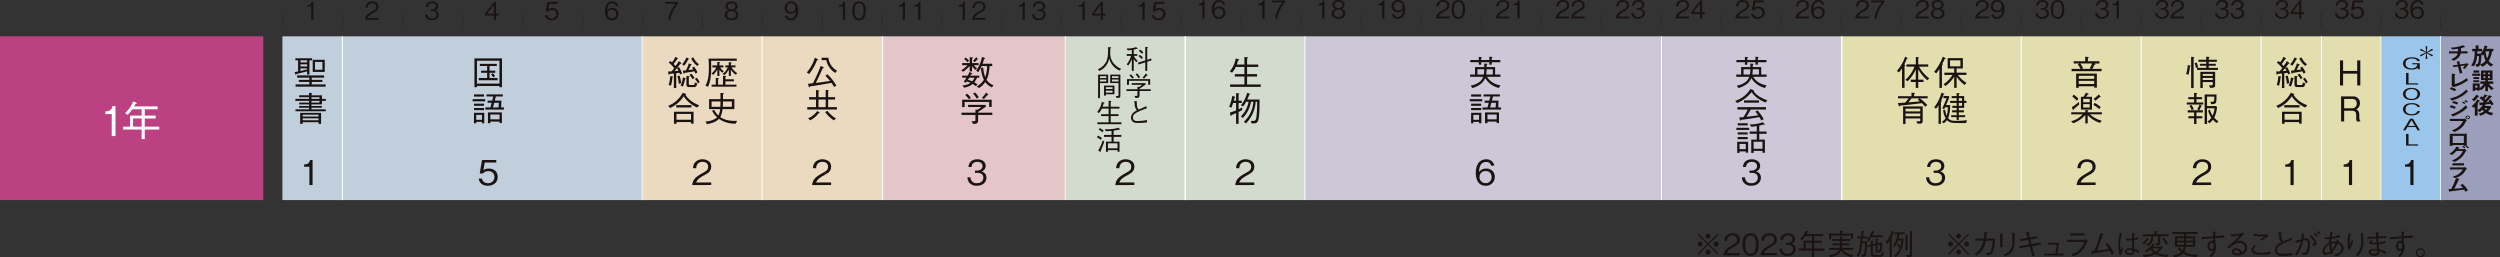 <svg xmlns="http://www.w3.org/2000/svg" xmlns:xlink="http://www.w3.org/1999/xlink" width="1200" height="123.564" viewBox="0 0 1200 123.564"><rect x="0" y="0" width="1200" height="123.564" fill="#333333" stroke="none"/><defs><clipPath id="a"><rect width="1200" height="123.564" fill="none"/></clipPath></defs><g transform="translate(0 0)"><rect width="126.363" height="78.597" transform="translate(0 17.436)" fill="#bb4183"/><g transform="translate(0 0)"><g clip-path="url(#a)"><path d="M24.55,36.072V25.514H21.507V24.228c1.284-.078,2.888-.176,3.5-2.592h1.364V36.072Z" transform="translate(29.074 29.25)" fill="#fff"/><path d="M35.514,34.187v4.591h-1.5V34.187H25.135V32.807h3.321v-5.3h5.557V24.462H29.542a22.085,22.085,0,0,1-2.213,2.686l-1.284-.828A16.281,16.281,0,0,0,29.959,20.7a6.2,6.2,0,0,1,1.385.614c.238.1.336.158.336.3,0,.235-.3.275-.593.318-.139.235-.3.532-.654,1.145H41.685v1.385H35.514v3.043h5.242v1.385H35.514v3.916h6.943v1.381Zm-1.5-5.3H29.9v3.916h4.113Z" transform="translate(33.979 27.99)" fill="#fff"/><rect width="258.89" height="78.594" transform="translate(884.019 17.439)" fill="#e3dead"/><rect width="28.653" height="78.594" transform="translate(1143.041 17.439)" fill="#9bc6eb"/><rect width="87.719" height="78.594" transform="translate(423.63 17.439)" fill="#e4c6c9"/><rect width="115.001" height="78.594" transform="translate(511.349 17.439)" fill="#d2dbce"/><rect width="171.156" height="78.594" transform="translate(626.35 17.439)" fill="#ccc8d7"/><rect width="86.341" height="78.594" transform="translate(797.506 17.439)" fill="#ccc8d7"/><rect width="115.405" height="78.594" transform="translate(308.234 17.439)" fill="#ebdabf"/><rect width="172.685" height="78.594" transform="translate(135.551 17.439)" fill="#c1cedc"/><line y2="78.594" transform="translate(164.329 17.437)" fill="none" stroke="#fff" stroke-width="0.5"/><line y2="78.594" transform="translate(308.234 17.437)" fill="none" stroke="#fff" stroke-width="0.5"/><line y2="78.594" transform="translate(423.64 17.437)" fill="none" stroke="#fff" stroke-width="0.5"/><line y2="78.594" transform="translate(365.808 17.437)" fill="none" stroke="#fff" stroke-width="0.5"/><line y2="78.594" transform="translate(511.349 17.437)" fill="none" stroke="#fff" stroke-width="0.5"/><line y2="78.594" transform="translate(568.91 17.437)" fill="none" stroke="#fff" stroke-width="0.5"/><line y2="78.594" transform="translate(568.919 17.437)" fill="none" stroke="#fff" stroke-width="0.5"/><line y2="78.594" transform="translate(626.35 17.437)" fill="none" stroke="#fff" stroke-width="0.5"/><line y2="78.594" transform="translate(884.018 17.437)" fill="none" stroke="#fff" stroke-width="0.5"/><line y2="78.594" transform="translate(884.018 17.437)" fill="none" stroke="#fff" stroke-width="0.5"/><line y2="78.594" transform="translate(970.201 17.437)" fill="none" stroke="#fff" stroke-width="0.5"/><line y2="78.594" transform="translate(1027.759 17.437)" fill="none" stroke="#fff" stroke-width="0.5"/><line y2="78.594" transform="translate(1085.313 17.437)" fill="none" stroke="#fff" stroke-width="0.5"/><line y2="78.594" transform="translate(1114.286 17.437)" fill="none" stroke="#fff" stroke-width="0.5"/><line y2="78.594" transform="translate(1142.909 17.437)" fill="none" stroke="#fff" stroke-width="0.5"/><line y2="78.594" transform="translate(1171.693 17.437)" fill="none" stroke="#fff" stroke-width="0.5"/><path d="M61.794,12.882H60.512v-.988h8v.988H67.248V19.7H66.126V18.171c-.807.214-4.4,1.087-5.122,1.268-.165.362-.181.412-.28.412-.148,0-.2-.165-.247-.3l-.346-1.037c.743-.115,1.056-.165,1.663-.3ZM75.021,24.446v1.07H60.594v-1.07h6.6v-1.2H62.142v-.988H67.2v-1.07H61.333V20.114H74.28v1.072H68.367v1.07h5.075v.988H68.367v1.2Zm-12.1-10.59h3.21v-.974h-3.21Zm3.21.938h-3.21v1.023h3.21Zm-3.21,3.213c1.07-.247,2.519-.56,3.21-.774v-.48h-3.21Zm11.679.428H68.8v-5.8h5.8Zm-1.122-4.777H69.915V17.4h3.558Z" transform="translate(81.288 16.08)" fill="#1a1311"/><path d="M66.841,18.936l1.169.132c.082,0,.362.033.362.2,0,.129-.263.247-.346.278v.6h5.024v1.729H74.9v.938H73.049v1.712H68.026v.76h4.941V26.1H68.026v.774h6.82v.938H60.317v-.938h6.524V26.1H62.064v-.823h4.777v-.76H62.146v-.873h4.694v-.84H60.286v-.938h6.555v-.823H62.113V20.14h4.727Zm5.781,14.908H71.4v-.774H63.776v.774H62.591v-5.27H72.621ZM71.4,29.43H63.776v.905H71.4Zm0,1.762H63.776v.938H71.4Zm.477-10.146H68.024v.823h3.857Zm0,1.762H68.024v.84h3.857Z" transform="translate(81.498 25.6)" fill="#1a1311"/><path d="M202.2,15.573a8.224,8.224,0,0,0,1.55,1.465l-.774.809A7.666,7.666,0,0,1,201.348,16v2.568h-1.117V15.954a17.5,17.5,0,0,1-3.215,2.8l-.821-.774a10.89,10.89,0,0,0,2.963-2.406h-2.538V14.553h3.61V11.719l1.136.118c.313.031.412.212.412.28,0,.115-.249.28-.43.4v2.041h3.13v1.021Zm-4.84,7.858a14.232,14.232,0,0,0,1.317-1.844h-2.06V20.6h2.669a14.568,14.568,0,0,0,.856-1.813l1.072.659c.148.082.247.148.247.263,0,.148-.233.2-.56.247-.2.346-.216.379-.379.644h4.33v.988h-1.1a10.829,10.829,0,0,1-1.317,2.206,10.272,10.272,0,0,1,1.531,1l-.774.858a11.489,11.489,0,0,0-1.55-1.037,8.777,8.777,0,0,1-1.7,1.054,10.008,10.008,0,0,1-2.422.708l-.774-1.07a7.862,7.862,0,0,0,3.873-1.237,13.032,13.032,0,0,0-1.83-.691c-.2.263-.315.412-.543.691Zm.889-11.545a8.267,8.267,0,0,1,1.63,1.58l-.724.691a11.377,11.377,0,0,0-1.58-1.548Zm1.762,9.7c-.329.543-.379.626-.659,1.021a17.37,17.37,0,0,1,2.074.724,6,6,0,0,0,1.07-1.745Zm1.794-8.154a8.467,8.467,0,0,0,1.517-1.715l.691.661c.1.1.181.165.181.247,0,.148-.214.165-.313.181a8.828,8.828,0,0,1-1.3,1.3Zm9.062,12.815a8.03,8.03,0,0,1-3.18-2.571,9.652,9.652,0,0,1-3,2.883l-1.119-.774a9.588,9.588,0,0,0,3.476-3.18,15.619,15.619,0,0,1-1.418-5.7l1.072-.181a17.489,17.489,0,0,0,.988,4.6A16.951,16.951,0,0,0,208.6,16h-2.669a13.654,13.654,0,0,1-1.613,2.914l-.988-.691a17.017,17.017,0,0,0,2.815-6.606l1.221.477c.129.068.263.167.263.3s-.148.165-.461.263c-.132.346-.675,1.91-.807,2.223h4.675V16h-1.268c-.263,2.963-.477,4.546-1.465,6.6a7.094,7.094,0,0,0,3.344,2.618Z" transform="translate(265.227 15.709)" fill="#1a1311"/><path d="M204.21,29.644v2.538c0,1.3-.379,1.778-2.488,1.762l-.611-1.317c.529.033.842.033,1.04.033.428,0,.774-.016.774-.56V29.644h-6.686v-1.07h6.686V27.093l1.021.082a16.4,16.4,0,0,0,1.846-1.336H199.4V24.818h8.283l.379.724c-1.762,1.317-3.229,2.274-3.852,2.669v.362h6.818v1.07Zm5.3-3.838V23.4H197.735v2.486h-1.2V22.363h14.182v3.443Zm-9.687-3.69a10.432,10.432,0,0,0-1.794-1.926l.856-.741a9.581,9.581,0,0,1,1.846,1.926Zm3.692-.3a9.566,9.566,0,0,0-1.764-2.371l.971-.576a9.751,9.751,0,0,1,1.8,2.288Zm5.073-1.63a12.363,12.363,0,0,1-1.682,1.9l-.856-.727a9.4,9.4,0,0,0,1.978-2.486l.988.905c.082.1.129.165.129.23,0,.181-.261.181-.557.181" transform="translate(265.284 25.514)" fill="#1a1311"/><path d="M234.775,10.489a11.686,11.686,0,0,1-1.435.362v2.157h1.679v.865h-1.576a6.51,6.51,0,0,0,1.783,2.392l-.607.67a8.421,8.421,0,0,1-1.279-1.576v5.748h-.917V15.36a11.4,11.4,0,0,1-1.719,3.166l-.762-.607a9.632,9.632,0,0,0,2.081-4.045H229.97v-.865h2.453v-1.99a14.039,14.039,0,0,1-1.976.221l-.506-.943a11.368,11.368,0,0,0,4.537-.633l.71.607c.052.038.089.078.089.115,0,.169-.386.118-.5.1m5.049,6.214v4.382h-.941V17.013l-3.243.995-.325-.865,3.568-1.072v-6.5l1.058.1c.054,0,.247.026.247.129,0,.141-.183.221-.365.3V15.76l1.86-.607.261.84Zm-2.648-1.3a8.625,8.625,0,0,0-1.522-1.357l.517-.673a8.355,8.355,0,0,1,1.613,1.345Zm.132-2.533a8.49,8.49,0,0,0-1.486-1.305l.581-.71a7.545,7.545,0,0,1,1.538,1.317Z" transform="translate(310.848 12.941)" fill="#1a1311"/><path d="M236.169,23.428v1.99c0,1.021-.3,1.395-1.952,1.381l-.477-1.032c.414.026.659.026.816.026.334,0,.6-.012.6-.44V23.428h-5.245v-.84h5.245V21.424l.8.066a12.614,12.614,0,0,0,1.446-1.047H232.4v-.8h6.5l.3.569c-1.383,1.035-2.531,1.783-3.022,2.093v.285h5.346v.84Zm4.16-3.01V18.531h-9.238v1.95h-.943V17.718h11.124v2.7Zm-7.6-2.893a8.213,8.213,0,0,0-1.409-1.512l.673-.583a7.435,7.435,0,0,1,1.446,1.515Zm2.9-.235a7.576,7.576,0,0,0-1.383-1.86l.762-.449a7.677,7.677,0,0,1,1.409,1.794Zm3.977-1.277a9.31,9.31,0,0,1-1.319,1.484l-.67-.567a7.371,7.371,0,0,0,1.55-1.95l.776.71c.064.078.1.127.1.179,0,.143-.207.143-.44.143" transform="translate(310.811 20.252)" fill="#1a1311"/><path d="M233.553,20.616c.04.322.089,1.731.115,2.016a3.6,3.6,0,0,0,.52,1.679.817.817,0,0,0,.477.348c.567-.259,3.06-1.343,3.563-1.576l.169,1.072a27.523,27.523,0,0,0-4.715,1.938c-.621.336-1.912,1.047-1.912,2.326,0,1.8,1.421,1.8,2.223,1.8.155,0,1.613-.028,2.945-.2a13.054,13.054,0,0,0,1.564-.285v1.15a37.952,37.952,0,0,1-4.278.27c-1.639,0-2.22-.308-2.66-.748a2.755,2.755,0,0,1-.736-1.86,3.529,3.529,0,0,1,1.383-2.559A7.567,7.567,0,0,1,233.7,25.1c-.88-.905-.995-1.846-1.152-3.358a5.56,5.56,0,0,0-.1-.7,2.786,2.786,0,0,1-.063-.348Z" transform="translate(312.044 27.871)" fill="#1a1311"/><path d="M234.521,20.881a8.567,8.567,0,0,1-4.988-5.828,7.97,7.97,0,0,1-4.741,5.971l-.734-.776a7.743,7.743,0,0,0,3.873-3.384c1.058-1.886,1.058-4.172,1.058-7.248l1.112.078c.221.014.35.038.35.155s-.129.219-.365.388c-.035.36-.1,2.157-.1,2.545a7.658,7.658,0,0,0,1.383,4.212,9.114,9.114,0,0,0,3.888,3.048Z" transform="translate(302.893 13)" fill="#1a1311"/><path d="M228.955,15.221v4.071h-3.937v7.22h-.905V15.221Zm-.9.776h-3.034v.891h3.034Zm0,1.6h-3.034v.931h3.034Zm-.207,7.752h-.877V20.506h4.986v4.172h-4.109Zm3.2-4.071h-3.2v.88h3.2Zm0,1.653h-3.2V23.9h3.2Zm1.512,2.573c.219.012.426.038.687.038.477,0,.659-.089.659-.414V19.292h-3.979V15.221h4.882V25c0,1.216-.1,1.423-1.783,1.472ZM233.906,16h-3.1v.891h3.1Zm0,1.6h-3.1v.931h3.1Z" transform="translate(302.968 20.577)" fill="#1a1311"/><path d="M229.417,23.424V20.555l1.009.118c.078.012.334.038.334.181,0,.1-.115.167-.334.3v2.274h4.2v.9h-4.2v2.688h3.758v.917h-3.758v3h5.141v.905H224.031v-.905h5.386v-3h-3.6v-.917h3.6V24.327h-3.269a7.755,7.755,0,0,1-1.383,2.159l-.84-.506a10.506,10.506,0,0,0,2.222-4.845l1.035.273c.089.026.285.078.285.219s-.247.221-.452.273a14.522,14.522,0,0,1-.492,1.524Z" transform="translate(302.714 27.788)" fill="#1a1311"/><path d="M225.783,31.884a16.034,16.034,0,0,0-1.912-1.176l.541-.854a12.363,12.363,0,0,1,1.889,1.19Zm-.092,5.36a1.16,1.16,0,0,1,.1.325.113.113,0,0,1-.115.1.771.771,0,0,1-.3-.1l-.9-.506a22.689,22.689,0,0,0,2.208-4.972l.75.7c-.543,1.512-1.136,2.985-1.745,4.457m.88-8.991a12.842,12.842,0,0,0-1.834-1.214l.541-.8A8.827,8.827,0,0,1,227.1,27.5Zm5.336,2.223v2.286h2.829V37.62h-.969v-.788h-4.6v.814h-.943V32.761H230.9V30.475h-3.617v-.917H230.9V27.582c-1.383.127-2.093.153-2.8.167l-.4-.943c.3.026.6.038,1.087.038a22.32,22.32,0,0,0,3.81-.36,14.959,14.959,0,0,0,1.667-.428l.6.684a.384.384,0,0,1,.1.207c0,.092-.052.129-.141.129a.736.736,0,0,1-.31-.089,24.179,24.179,0,0,1-2.6.463v2.107h3.667v.917Zm1.86,3.086h-4.6V35.99h4.6Z" transform="translate(302.641 35.225)" fill="#1a1311"/><path d="M306.826,14.867l1.218.08c.132.019.28.019.28.183,0,.132-.132.23-.346.329v1.087h4.069v3.591h2.585v1.087h-6.439a8.022,8.022,0,0,0,3.344,3.1,8.97,8.97,0,0,0,3.065.955l-.743,1.3a10.464,10.464,0,0,1-6.573-4.744,6.56,6.56,0,0,1-2.716,3.213,11.962,11.962,0,0,1-3.46,1.58l-.8-1.169a10,10,0,0,0,4.429-1.91,5.293,5.293,0,0,0,1.564-2.324h-6.258V20.137h2.354V16.546h4.433Zm2.436.51V14.223h-3.9v1.2h-1.152v-1.2h-4.069v-1.07h4.069v-1.5l1.27.132c.08,0,.245.033.245.148,0,.132-.181.214-.362.3v.922h3.9v-1.58l1.237.115c.146.016.3.033.3.181s-.167.214-.365.3v.988h4.1v1.07h-4.1v1.155Zm-2.669,4.76a13.928,13.928,0,0,0,.233-2.521h-3.262v2.521Zm4.351,0V17.616h-2.966a15.983,15.983,0,0,1-.216,2.521Z" transform="translate(405.607 15.645)" fill="#1a1311"/><path d="M299.969,21.537h6.014v1.072h-6.014Zm4.464,11.581v-.675h-2.752v.724h-1.07V28.11h4.925v5.007Zm-3.805-13.852h4.793v1.07h-4.793Zm0,4.464h4.793V24.75h-4.793Zm0,2.058h4.793v1.021h-4.793Zm3.805,3.295h-2.752v2.371h2.752Zm1.632-2.519v-1.04H308.5l.576-2.239h-1.943V22.247h2.206l.527-1.994h-3.243v-.988h7.806v.988h-3.311l-.527,1.994h3.18l-.132,3.276h1.336v1.04Zm6.818,6.472v-.724h-4.414v.774H307.3V27.9H314v5.139Zm0-4.118h-4.414v2.324h4.414Zm-2.554-5.633-.593,2.239h2.669l.129-2.239Z" transform="translate(405.514 26.044)" fill="#1a1311"/><path d="M399.838,12.67c-.28.626-.691,1.515-1.235,2.486.132.049.294.134.294.282s-.146.247-.393.379V26.556h-1.2V17.464a17.765,17.765,0,0,1-1.5,2.107l-1.07-.691a23.393,23.393,0,0,0,4.2-7.328l1.152.659c.066.033.2.115.2.214,0,.148-.148.181-.444.247m9.52,12.486a17.985,17.985,0,0,1-3.819-3.9v5.3h-1.155V21.187a16.353,16.353,0,0,1-4.167,4.48l-.938-.856a14.888,14.888,0,0,0,4.316-4.466h-3.921v-1.07h4.711V17.25h-3.13V12.275h7.3V17.25h-3.013v2.025h4.725v1.07h-4.085a14.232,14.232,0,0,0,4.135,3.822Zm-1.976-11.811h-4.974v2.883h4.974Z" transform="translate(533.62 15.616)" fill="#1a1311"/><path d="M399.264,19.762a18.2,18.2,0,0,1-1.169,2.9c.115.033.3.1.3.247s-.1.2-.426.4v10.56h-1.122v-9.01a8.735,8.735,0,0,1-1.2,1.745l-.889-.724a16.362,16.362,0,0,0,2.173-3.427,20.393,20.393,0,0,0,1.3-3.525l1.218.414c.082.014.23.1.23.212s-.115.148-.414.214m10.842,13.723c-1.336,0-5.207,0-6.343-.1a4.3,4.3,0,0,1-2.883-1.319A4.713,4.713,0,0,1,399.3,33.6l-.856-.76a4.676,4.676,0,0,0,1.8-1.679,9.884,9.884,0,0,1-1.2-3.9l.988-.165a11.916,11.916,0,0,0,.724,2.867,12.963,12.963,0,0,0,.546-4.069h-1.27c-.148.3-.3.593-.461.889l-.955-.329a40.839,40.839,0,0,0,2.058-4.892h-1.449v-1.07h2.437l.379.461a37.453,37.453,0,0,1-1.58,3.9h1.929a15.476,15.476,0,0,1-.941,6.258c.957,1.218,1.961,1.3,3.921,1.3A33.792,33.792,0,0,0,410.5,32.1Zm-.955-9.654V26.2h-2.571v1.152h2.437v.99h-2.437V29.7h3.048v.955h-3.048V32h-1.04v-1.35h-2.6V29.7h2.6v-1.35h-2.173v-.99h2.173V26.2h-2.06v-.988h2.06V23.83H402.38v-.988h3.161V21.509h-2.387v-.99h2.387v-1.5l1.237.214c.115.033.228.115.228.2,0,.129-.212.228-.426.31v.774h2.571v2.324h1.1v.988Zm-1.023-2.321h-1.548v1.334h1.548Zm0,2.321h-1.548v1.383h1.548Z" transform="translate(533.648 25.581)" fill="#1a1311"/><path d="M391.881,12.611a27.455,27.455,0,0,1-1.188,2.733c.28.1.529.2.477.346a1.079,1.079,0,0,1-.343.445V26.545h-1.2V17.124a13.661,13.661,0,0,1-1.5,1.992l-.99-.724a19.413,19.413,0,0,0,3.956-6.82l.988.529c.132.063.228.148.228.247,0,.181-.28.23-.426.263m9.882,10.278a18.921,18.921,0,0,1-4.365-5.32v5.024h2.521v1.119H397.4v2.867h-1.171V23.711h-2.4V22.592h2.4V17.749a20.323,20.323,0,0,1-3.9,5.616l-1.1-.724a15.357,15.357,0,0,0,4.363-6.275h-3.819V15.261h4.461V11.705l1.138.129c.115.019.329.033.329.167s-.214.261-.3.329v2.93h4.793v1.105h-4.414a18.394,18.394,0,0,0,4.941,5.616Z" transform="translate(523.35 15.643)" fill="#1a1311"/><path d="M397.9,21.642a22.313,22.313,0,0,1,3.561,3.213l-.955.856a13.293,13.293,0,0,0-1.632-1.764c-2.469.329-5.748.743-10.508,1.188-.132.346-.266.428-.348.428-.1,0-.132-.082-.2-.3l-.477-1.4a6.626,6.626,0,0,0,.809,0c.426-.033,2.288-.148,2.669-.167a19.265,19.265,0,0,0,1.677-2.058H387.42V20.605h6.475v-1.7l1.3.132c.2.016.379.049.379.183s-.049.148-.428.329v1.054h6.524v1.037Zm-.08,12.173h-1.037l-.562-1.235a11.812,11.812,0,0,0,1.185.08c.628,0,.694-.08.694-.691v-.675h-7.067V33.98h-1.169V25.5h9.405V32.1c0,1.169-.115,1.712-1.449,1.712m.28-7.2h-7.067V27.9H398.1Zm0,2.324h-7.067v1.317H398.1Zm-1.152-6.573.557-.724h-3.589a22.685,22.685,0,0,1-1.531,1.945c1.613-.134,3.869-.332,5.55-.494-.151-.118-.842-.611-.988-.727" transform="translate(523.624 25.56)" fill="#1a1311"/><path d="M422.8,18.524V17.4h4.217a5.585,5.585,0,0,0-1.235-2.06l.724-.51h-2.7V13.747h5.534V11.572l1.385.165c.115.016.329.049.329.181,0,.167-.247.28-.428.365v1.465h5.534v1.087H433.7l.362.2c.115.066.2.115.2.181,0,.214-.428.23-.527.23a11.466,11.466,0,0,1-.974,1.961h4.431v1.119Zm10.854,7.921V25.77h-7.411v.724H424.99V19.676h9.948v6.769Zm0-5.7h-7.411V22.2h7.411Zm0,2.439h-7.411v1.5h7.411Zm-6.719-8.351a7.811,7.811,0,0,1,1.366,2.223l-.51.348h4.3l-.607-.348a8.875,8.875,0,0,0,1.152-2.223Z" transform="translate(571.561 15.645)" fill="#1a1311"/><path d="M431.772,29.328a14.14,14.14,0,0,0,5.666,3.081l-.856,1.035a13.332,13.332,0,0,1-5.88-3.77v4.019h-1.155V29.624a14.773,14.773,0,0,1-5.8,3.986l-1.07-.941a10.777,10.777,0,0,0,5.567-3.342h-5.454V28.34h6.755V27.268l1.218.082c.035,0,.216.016.216.115,0,.115-.181.214-.28.263v.611h6.8v.988Zm-7.676-2.62c-.016.132-.066.593-.313.593-.118,0-.181-.148-.247-.28l-.51-1.119a20.52,20.52,0,0,0,3.391-2.5l.249,1.122a21.365,21.365,0,0,1-2.571,2.19m1.418-3.9a17.085,17.085,0,0,0-2.192-1.976l.593-.988a16.272,16.272,0,0,1,2.321,1.943Zm1.926,4.25V20.911h1.251a11.534,11.534,0,0,0,1.152-2.011l1.138.543c.146.068.181.132.181.181,0,.148-.052.148-.477.233a5.063,5.063,0,0,1-.809,1.054h2.883v6.143Zm4.2-5.155h-3.083v1.616h3.083Zm0,2.521h-3.083v1.646h3.083Zm4.628,2.371a24.492,24.492,0,0,0-2.818-2.008l.543-.99a22.565,22.565,0,0,1,2.966,1.978Zm.477-5.748a1.146,1.146,0,0,1-.263-.033,19.391,19.391,0,0,1-2.093,1.745l-.856-.889a13.009,13.009,0,0,0,2.486-2.107l.776.938c.033.049.132.165.132.247,0,.1-.132.1-.181.1" transform="translate(571.401 25.551)" fill="#1a1311"/><path d="M448,16.3a16.323,16.323,0,0,1-.727,3.953l-1.1-.346a18.308,18.308,0,0,0,.774-4.25l1.073.132c.1.016.31.049.31.23,0,.165-.162.214-.327.28m1.778-4.052v14.4h-1.2V11.64l1.284.132c.132.016.247.115.247.2,0,.115-.263.247-.329.28m1.072,4.777a10.316,10.316,0,0,0-.612-2.387l.99-.263a8.922,8.922,0,0,1,.692,2.354Zm.593.905v-.985h4.381V15.923h-3.048v-.938h3.048V14.03H452.09v-.99h3.739V11.558l1.232.132c.348.033.348.2.348.214,0,.115-.214.247-.379.346v.79h3.9v.99h-3.9v.955h3.394v.938h-3.394v1.023h4.414v.985Zm6.258,8.631-.593-1.268c.165,0,.938.049,1.169.049.346,0,.675-.082.675-.741v-.84h-4.809v2.848H453V18.839h7.114v6.324c0,1.072-.263,1.35-2.4,1.4m1.251-6.7h-4.809V20.8h4.809Zm0,1.91h-4.809v1h4.809Z" transform="translate(603.163 15.626)" fill="#1a1311"/><path d="M446.308,24.55v-.988h3.509v-1.55h-2.8V20.991h2.8V18.95l1.218.132c.049,0,.28.033.28.165s-.1.181-.346.329v1.416h2.7v1.021h-2.7v1.55h3.262v.988Zm4.661,3.822V30.15h2.785V31.17h-2.785v2.719h-1.152V31.17H447.1V30.15h2.719V28.372h-3.078V27.3h5.35l-.774-.477a10.588,10.588,0,0,0,1.136-2.258l.941.494c.066.033.165.115.165.2,0,.148-.2.132-.3.115a14.83,14.83,0,0,1-.924,1.929h1.7v1.07Zm-2.321-1.152a9.227,9.227,0,0,0-1.073-2.027l.908-.51a8.3,8.3,0,0,1,1.2,2.143ZM460.7,33.51a12.11,12.11,0,0,1-1.844-1.679A6.794,6.794,0,0,1,457.2,33.51l-.99-.807a6.342,6.342,0,0,0,1.879-1.762,11.611,11.611,0,0,1-1.547-3.493l.9-.428A8.394,8.394,0,0,0,458.7,29.9a11.507,11.507,0,0,0,.938-3.556h-3.605v7.542h-1.155V19.74h5.7c0,4.513-.031,4.53-2.519,4.678l-.477-1.169c1.926.049,1.926-.082,1.926-2.488h-3.474v4.546h4.363l.43.4a13.7,13.7,0,0,1-1.352,5.141,8.47,8.47,0,0,0,2.008,1.712Z" transform="translate(603.343 25.619)" fill="#1a1311"/><path d="M485.837,24.353V18.687h-6.771v5.666h-1.484V12.328h1.484v5.059h6.771V12.328h1.5V24.353Z" transform="translate(645.621 16.666)" fill="#1a1311"/><path d="M485.33,31.7a5.787,5.787,0,0,1-.266-2.06V28.606c0-1.646-.92-2.041-2.008-2.041h-3.772V31.7H477.8V19.678h5.717a3.1,3.1,0,0,1,3.344,3.246,3.336,3.336,0,0,1-.924,2.371,2.994,2.994,0,0,1-.971.6,1.608,1.608,0,0,1,1.169.856,3.448,3.448,0,0,1,.414,1.745v.889a7.79,7.79,0,0,0,.132,1.4.885.885,0,0,0,.428.675V31.7ZM483.236,20.9h-3.953v4.48h3.808a2.152,2.152,0,0,0,2.222-2.288,2,2,0,0,0-2.077-2.192" transform="translate(645.914 26.603)" fill="#1a1311"/><path d="M497.346,13.51c-.129-.329-.492-1.237-2.622-1.237-2.881,0-3.062,1.818-3.062,2.385,0,1.261.917,2.354,2.869,2.354,2.413,0,2.738-1.569,2.815-1.95h-2.5v-.534h3.631v2.9H497.5v-.687a4.656,4.656,0,0,1-3,.84c-2.6,0-4.057-1.275-4.057-2.935,0-1.275.917-2.949,4.3-2.949,2.223,0,3.5.734,3.822,1.811Z" transform="translate(663.011 15.816)" fill="#1a1311"/><path d="M491.065,20.459V14.879h1.176v5h4.612v.581Z" transform="translate(663.848 20.114)" fill="#1a1311"/><path d="M494.538,23.816c-2.429,0-4.1-1.162-4.1-2.945s1.653-2.942,4.1-2.942c2.427,0,4.08,1.169,4.08,2.942,0,1.79-1.667,2.945-4.08,2.945m0-5.313c-1.811,0-2.869.978-2.869,2.368s1.058,2.371,2.869,2.371,2.867-.992,2.867-2.371-1.058-2.368-2.867-2.368" transform="translate(663.004 24.238)" fill="#1a1311"/><path d="M494.576,26.929c-2.712,0-4.135-1.3-4.135-2.959,0-1.583,1.343-2.926,4.278-2.926a5.283,5.283,0,0,1,3.191.877,2.156,2.156,0,0,1,.644.955h-1.239c-.285-1.023-1.613-1.261-2.622-1.261-2.855,0-3.036,1.851-3.036,2.378-.012,1.077.722,2.371,2.947,2.371,2.18,0,2.66-1.216,2.775-1.5h1.242c-.454,1.162-1.642,2.063-4.045,2.063" transform="translate(663.004 28.451)" fill="#1a1311"/><path d="M497.4,29.8l-.917-1.566h-3.916l-.917,1.566h-1.2l3.384-5.579h1.383L498.6,29.8ZM494.527,24.9,492.874,27.7h3.295Z" transform="translate(663.012 32.75)" fill="#1a1311"/><path d="M491.065,32.921V27.34h1.176v5h4.612v.581Z" transform="translate(663.848 36.96)" fill="#1a1311"/><path d="M496.606,9.441h.856L497.2,12.2l.033.019,2.5-1.59.44.68-2.789,1.164v.038l2.789,1.167-.44.675-2.5-1.587-.033.019.261,2.754h-.856l.261-2.754-.031-.019-2.507,1.587-.437-.675,2.787-1.167v-.038L493.891,11.3l.438-.68,2.507,1.59.031-.019Z" transform="translate(667.669 12.764)" fill="#1a1311"/><path d="M108.837,25.734v-.56h-10.8v.56h-1.2V11.915h13.21V25.734Zm0-12.7h-10.8V24.02h10.8Zm-9.946,9.372v-1.07h4.036V18.851h-2.883v-1.04h2.883V15.586H99.449V14.551h8.107v1.035h-3.476v2.225h2.749v1.04h-2.749v2.486h3.855v1.07Zm6.95-1.333a5.634,5.634,0,0,0-1.037-1.418l.823-.675a6.291,6.291,0,0,1,1.087,1.4Z" transform="translate(130.901 16.108)" fill="#1a1311"/><path d="M96.467,21.537h6.014v1.072H96.467Zm4.464,11.581v-.675H98.179v.724h-1.07V28.11h4.925v5.007ZM97.126,19.265h4.793v1.07H97.126Zm0,4.464h4.793V24.75H97.126Zm0,2.058h4.793v1.021H97.126Zm3.805,3.295H98.179v2.371h2.752Zm1.632-2.519v-1.04H105l.576-2.239h-1.943V22.247h2.206l.527-1.994h-3.243v-.988h7.806v.988h-3.311l-.527,1.994h3.18l-.132,3.276h1.336v1.04Zm6.818,6.472v-.724h-4.414v.774H103.8V27.9h6.7v5.139Zm0-4.118h-4.414v2.324h4.414Zm-2.554-5.633-.593,2.239H108.9l.129-2.239Z" transform="translate(130.409 26.044)" fill="#1a1311"/><path d="M64.606,44.677v-8.8H62.071v-1.07c1.07-.066,2.4-.148,2.914-2.159h1.138V44.677Z" transform="translate(83.911 44.142)" fill="#1a1311"/><path d="M159.007,11.957v1.07H146.688c.033,1.152.047,2.867.047,3.262,0,4.925-.593,7.081-1.548,9.224l-1.2-.56c1.188-2.34,1.632-4.233,1.632-8.714,0-1.435-.049-2.85-.165-4.283Zm-7.987,4.25a5.394,5.394,0,0,0,1.764,1.811l-.727.724a5.229,5.229,0,0,1-1.385-1.5v3.079h-.985V17.195a12.728,12.728,0,0,1-1.961,2.571l-.875-.644a8.594,8.594,0,0,0,2.324-2.914H147.3v-.988h2.357V13.587l1.016.082c.181.016.332.033.332.181,0,.165-.2.249-.332.3v1.07H152.6v.988Zm1.366,4.017,1.254.1c.113.019.294.019.294.183s-.181.23-.379.313v1.07h4.069v.988h-4.069v1.583h5.32v.988H146.949v-.988h1.978V21.2l1.155.115c.066,0,.294.016.294.165s-.2.23-.343.3v2.686h2.354Zm4.088-4.066a9.277,9.277,0,0,0,2.782,2.8l-.776.727a7.308,7.308,0,0,1-2.3-2.439v3.029h-.99V17.195a9.48,9.48,0,0,1-2.138,2.752l-.875-.644a7.046,7.046,0,0,0,2.486-3.144h-1.15v-.938h1.632v-1.5l1.051.049c.132,0,.329.033.329.181s-.165.23-.346.329v.941H158.4v.938Z" transform="translate(194.644 16.165)" fill="#1a1311"/><path d="M145.678,26.748V21.936h5.485c0-1.037,0-1.366-.052-2.966l1.319.1c.165,0,.346.019.346.148,0,.167-.247.3-.414.381v2.338h5.454v4.812H152.15a10.1,10.1,0,0,1-1.087,3.786c2.585,1.83,5.55,1.879,8.069,1.83l-.675,1.333a13.42,13.42,0,0,1-8.055-2.291c-1.089,1.188-2.653,1.961-5.8,2.554l-.593-1.317a8.938,8.938,0,0,0,5.534-1.961,12.14,12.14,0,0,1-2.472-3.161l1.087-.4a9.144,9.144,0,0,0,2.011,2.683A9.489,9.489,0,0,0,151,26.748Zm5.4-1.122c.068-1.432.068-1.6.085-2.568h-4.285v2.568Zm5.536,0V23.058h-4.252c-.014.988-.031,1.449-.129,2.568Z" transform="translate(194.684 25.646)" fill="#1a1311"/><path d="M142.1,20.086a7.34,7.34,0,0,0-.329-.807c-.346.049-.889.132-1.515.214v7.1h-1.122V19.625c-.623.066-1.317.132-1.943.165-.214.329-.4.4-.477.4s-.2-.115-.233-.4l-.129-1.136c.691,0,1.169-.016,1.646-.049a18.781,18.781,0,0,0,1.27-1.566A14.247,14.247,0,0,0,136.7,14.42l.675-.807a7.369,7.369,0,0,1,.873.675,11.384,11.384,0,0,0,1.616-2.7l1.07.691a.343.343,0,0,1,.165.247c0,.148-.132.167-.444.216a26.69,26.69,0,0,1-1.646,2.321c.738.741.821.807.955.938a20.113,20.113,0,0,0,1.531-2.354l1.04.823a.438.438,0,0,1,.2.3c0,.165-.216.181-.5.181-.659.905-1.087,1.465-1.533,2.025l.891-.442a15.719,15.719,0,0,1,1.5,3.046ZM138.43,21.52a17.5,17.5,0,0,1-.691,3.921l-1.122-.3a18.169,18.169,0,0,0,.774-4.285l1.07.167c.23.031.266.162.266.228,0,.132-.115.181-.3.266m2.206-4.464c-.115.132-.675.84-1.188,1.432.5-.033,1.35-.132,1.879-.2a8.724,8.724,0,0,0-.691-1.235m.84,7.493a16.065,16.065,0,0,0-.642-3.657l.988-.3a12.933,12.933,0,0,1,.79,3.739Zm3.015-2.19a14.142,14.142,0,0,1-1.056,3.509l-1.07-.428a12.622,12.622,0,0,0,1.1-3.937l1.122.346c.1.031.247.1.247.263s-.132.2-.346.247m1.465-9.407a17.119,17.119,0,0,1-1.877,2.933l-.955-.642a14.868,14.868,0,0,0,2.091-3.361l.889.494c.082.049.23.148.23.282s-.148.2-.379.294m3.556,6.705c-.327-.691-.409-.856-.557-1.119-1.089.247-2.192.461-4.694.807-.035.082-.181.412-.346.412s-.2-.214-.23-.362l-.249-1.152a10.425,10.425,0,0,0,1.451-.082,15.212,15.212,0,0,0,1.416-3.394l1.122.428c.214.082.228.2.228.247,0,.132-.129.165-.362.214-.494,1.07-.722,1.55-1.152,2.324,1.235-.148,1.7-.214,2.274-.3-.151-.247-.181-.3-.529-.809l.908-.56a12.829,12.829,0,0,1,1.679,2.785Zm-.757,6.475h-2.4c-.84,0-1.2-.444-1.2-1.237V20.777l1.122.115c.08.016.376.049.376.214,0,.1-.033.118-.346.315v3.128a.531.531,0,0,0,.609.6h1.5c.56,0,.623-.365.8-1.237l1.122.51c-.362,1.616-.757,1.715-1.583,1.715m-.609-3.739a14.519,14.519,0,0,0-1.5-2.11l.793-.642A9.141,9.141,0,0,1,149,21.751ZM150.37,16a9.008,9.008,0,0,1-2.9-3.608l.941-.56a11.508,11.508,0,0,0,1.119,1.715,5.558,5.558,0,0,0,1.663,1.564Zm.263,8.368a8.824,8.824,0,0,0-1.418-2.14l.858-.6a7.836,7.836,0,0,1,1.416,2.093Z" transform="translate(184.329 15.664)" fill="#1a1311"/><path d="M150.307,26.039a15.274,15.274,0,0,1-6.522-5.4,14.619,14.619,0,0,1-6.524,5.616l-.887-1.037a13.389,13.389,0,0,0,6.98-6.294l1.336.494c.23.082.313.23.313.3,0,.167-.214.2-.362.23a12.307,12.307,0,0,0,2.6,2.8,13.884,13.884,0,0,0,4,2.175Zm-2.963,7.742v-.76h-7v.809h-1.2V28.047h9.407v5.734Zm-7.117-8.911h7.3v1.119h-7.3Zm7.117,4.25h-7V31.9h7Z" transform="translate(184.359 25.581)" fill="#1a1311"/><path d="M141.279,44.866c.247-2.867,2.008-4.069,5.026-5.781,1.794-1.023,2.6-1.468,2.6-2.982,0-1.893-1.548-2.357-2.669-2.357a2.82,2.82,0,0,0-3,3.032h-1.564a4.385,4.385,0,0,1,1.07-2.9,4.72,4.72,0,0,1,3.46-1.369c1.712,0,4.184.79,4.184,3.509,0,2.126-1.235,3.032-3.443,4.2-3.032,1.613-3.443,2.651-3.772,3.41h7.215v1.235Z" transform="translate(190.988 43.952)" fill="#1a1311"/><path d="M169.487,13.071a22.308,22.308,0,0,1-3.77,6.555l-1.04-.774a19.094,19.094,0,0,0,3.822-7.084l1.366.708a.291.291,0,0,1,.167.216c0,.212-.249.3-.546.379M177.673,25.8a16.415,16.415,0,0,0-1.169-1.943c-1.039.181-3.377.609-5.075.905-1.183.2-2.865.461-5.172.79-.063.132-.245.463-.442.463-.134,0-.181-.118-.216-.266l-.36-1.449c.3-.033.409-.033.557-.049.3-.033,1.55-.181,1.811-.214a76.272,76.272,0,0,0,3.723-8.319l1.268.626c.183.1.233.167.233.247,0,.181-.2.23-.576.315-1.531,3.408-2.107,4.694-3.295,6.983,2.091-.23,4.563-.609,6.853-.955a30.569,30.569,0,0,0-2.208-2.455l.856-.774a21.935,21.935,0,0,1,4.384,5.534Zm.659-6.686a9.533,9.533,0,0,1-4.349-6.176h-2.223V11.817h3.262a7.96,7.96,0,0,0,4.149,6.195Z" transform="translate(222.619 15.91)" fill="#1a1311"/><path d="M164.755,27.786V26.617h4.2V22.976h-3.328V21.824h3.328V18.43l1.221.115c.179.016.278.115.278.181,0,.1-.014.115-.3.379v2.719H173.6V18.348l1.2.115c.148.016.3.115.3.181,0,.049,0,.082-.31.379v2.8h3.326v1.152h-3.326v3.641H179v1.169Zm5.4,1.827a11.074,11.074,0,0,1-4.019,3.344l-.971-1a9.658,9.658,0,0,0,4.365-3.492l.953.593c.118.082.183.148.183.23,0,.165-.183.23-.51.329m3.443-6.637h-3.443v3.641H173.6Zm3.89,9.981a15.9,15.9,0,0,1-4.137-3.986l1.087-.576a14.313,14.313,0,0,0,4.135,3.674Z" transform="translate(222.725 24.805)" fill="#1a1311"/><path d="M165.754,44.866C166,42,167.762,40.8,170.78,39.085c1.794-1.023,2.6-1.468,2.6-2.982,0-1.893-1.547-2.357-2.669-2.357a2.82,2.82,0,0,0-3,3.032h-1.564a4.384,4.384,0,0,1,1.07-2.9,4.72,4.72,0,0,1,3.46-1.369c1.712,0,4.184.79,4.184,3.509,0,2.126-1.235,3.032-3.443,4.2-3.032,1.613-3.443,2.651-3.772,3.41h7.216v1.235Z" transform="translate(224.075 43.952)" fill="#1a1311"/><path d="M201.993,45.2a4.4,4.4,0,0,1-3.789-1.63,4.323,4.323,0,0,1-.757-2.406h1.5a2.736,2.736,0,0,0,3.081,2.8c2.025,0,3.048-1.169,3.048-2.636,0-1.745-1.451-2.3-2.735-2.3h-1.27V37.931h1.072c.922,0,2.568-.51,2.568-2.107,0-.922-.524-2.077-2.535-2.077a2.71,2.71,0,0,0-2.14.823,2.816,2.816,0,0,0-.611,1.649h-1.482c.23-2.916,2.406-3.707,4.25-3.707,2.4,0,4,1.284,4,3.147a2.7,2.7,0,0,1-2.093,2.719,2.844,2.844,0,0,1,2.455,2.963c0,2.14-1.665,3.855-4.563,3.855" transform="translate(266.919 43.952)" fill="#1a1311"/><path d="M227.638,44.866c.247-2.867,2.008-4.069,5.026-5.781,1.794-1.023,2.6-1.468,2.6-2.982,0-1.893-1.548-2.357-2.669-2.357a2.82,2.82,0,0,0-3,3.032h-1.564a4.385,4.385,0,0,1,1.07-2.9,4.721,4.721,0,0,1,3.46-1.369c1.712,0,4.184.79,4.184,3.509,0,2.126-1.235,3.032-3.443,4.2-3.032,1.613-3.443,2.651-3.772,3.41h7.216v1.235Z" transform="translate(307.733 43.952)" fill="#1a1311"/><path d="M258,15.278V11.621l1.284.148c.1.016.43.049.43.23,0,.132-.151.214-.43.379v2.9h5.353v1.152h-5.353v3.427h4.793v1.169h-4.793v3.822h6.557V26H251.135V24.848H258V21.026h-4.6V19.857H258V16.431h-4.165a10.055,10.055,0,0,1-1.764,2.752L251,18.54a13.46,13.46,0,0,0,2.836-6.178l1.315.346c.115.033.362.1.362.28,0,.2-.31.282-.576.346a16.707,16.707,0,0,1-.626,1.945Z" transform="translate(339.319 15.711)" fill="#1a1311"/><path d="M255.4,28.115V33.83h-1.2V28.675c-.823.379-1.119.494-2.058.875-.1.148-.315.494-.43.494s-.162-.214-.2-.365l-.28-1.284a26.739,26.739,0,0,0,2.966-1.021V23.8h-1.418c-.3.922-.426,1.268-.8,2.239l-1.122-.426a20.221,20.221,0,0,0,1.5-5.207l1.218.4c.148.049.247.148.247.23,0,.134-.23.183-.379.233-.148.675-.2.873-.329,1.416H254.2V19.089l1.235.1c.151.016.313.033.313.148,0,.082-.033.115-.343.329V22.68h1.5V23.8h-1.5v3.032c.607-.28,1.152-.576,1.712-.891v1.286c-.659.362-1.12.593-1.712.889m9.372,4.085c-.477,1.418-1.333,1.418-3.1,1.418l-.4-1.237c.3.016.626.033.938.033,1.319,0,1.547-.428,1.778-2.173a53.611,53.611,0,0,0,.3-7.034h-.694a16.339,16.339,0,0,1-4.675,10.412l-.99-.809a14.04,14.04,0,0,0,4.546-9.6h-1.1a15.09,15.09,0,0,1-3.953,7.808l-.908-.823a12.394,12.394,0,0,0,2.439-3.311,14.449,14.449,0,0,0,1.254-3.674h-1.2a15.425,15.425,0,0,1-1.366,2.225l-1.152-.513a15.513,15.513,0,0,0,3-5.962l1.171.362c.115.033.3.082.3.214,0,.181-.346.23-.445.23-.412,1.169-.609,1.632-.941,2.373h5.882c.016,2.6.033,7.94-.675,10.064" transform="translate(339.12 25.628)" fill="#1a1311"/><path d="M252.116,44.866c.247-2.867,2.008-4.069,5.026-5.781,1.794-1.023,2.6-1.468,2.6-2.982,0-1.893-1.547-2.357-2.669-2.357a2.82,2.82,0,0,0-3,3.032h-1.564a4.385,4.385,0,0,1,1.07-2.9,4.721,4.721,0,0,1,3.46-1.369c1.712,0,4.184.79,4.184,3.509,0,2.126-1.235,3.032-3.443,4.2-3.032,1.613-3.443,2.651-3.772,3.41h7.216v1.235Z" transform="translate(340.824 43.952)" fill="#1a1311"/><path d="M305.945,45.2c-4.118,0-4.744-3.986-4.744-6.08,0-4.283,1.943-6.6,4.941-6.6a3.775,3.775,0,0,1,3.97,3.062h-1.55a2.188,2.188,0,0,0-2.42-1.778c-3.18,0-3.328,3.608-3.377,4.826a3.932,3.932,0,0,1,3.427-1.663,3.833,3.833,0,0,1,4.118,3.951,4.149,4.149,0,0,1-4.365,4.285m2.223-6.112a2.659,2.659,0,0,0-2.192-.905A2.722,2.722,0,0,0,303,40.9a2.845,2.845,0,0,0,2.9,3.062,2.7,2.7,0,0,0,2.865-2.916,3.291,3.291,0,0,0-.593-1.959" transform="translate(407.179 43.954)" fill="#1a1311"/><path d="M361.139,14.867l1.218.08c.132.019.28.019.28.183,0,.132-.132.23-.346.329v1.087h4.069v3.591h2.585v1.087h-6.439a8.022,8.022,0,0,0,3.344,3.1,8.97,8.97,0,0,0,3.065.955l-.743,1.3a10.464,10.464,0,0,1-6.573-4.744,6.56,6.56,0,0,1-2.716,3.213,11.963,11.963,0,0,1-3.46,1.58l-.8-1.169a10,10,0,0,0,4.429-1.91,5.293,5.293,0,0,0,1.564-2.324h-6.258V20.137h2.354V16.546h4.433Zm2.436.51V14.223h-3.9v1.2H358.52v-1.2h-4.069v-1.07h4.069v-1.5l1.27.132c.08,0,.245.033.245.148,0,.132-.181.214-.362.3v.922h3.9v-1.58l1.237.115c.146.016.3.033.3.181s-.167.214-.365.3v.988h4.1v1.07h-4.1v1.155Zm-2.669,4.76a13.917,13.917,0,0,0,.233-2.521h-3.262v2.521Zm4.351,0V17.616h-2.966a15.983,15.983,0,0,1-.216,2.521Z" transform="translate(479.032 15.645)" fill="#1a1311"/><path d="M368.733,24.638a15.423,15.423,0,0,1-4.184-2.3,13.072,13.072,0,0,1-2.587-2.719,17.1,17.1,0,0,1-6.917,5.289l-.889-1.072a13.131,13.131,0,0,0,7.248-5.666l1.251.428c.2.066.36.132.36.3a.532.532,0,0,1-.063.214c.938,1.632,3.309,3.361,6.637,4.464Zm-7.147,3.394c-1.037,1.83-1.682,2.867-2.077,3.476,1.5-.181,3.18-.362,4.612-.56.447-.066.757-.115,1.054-.165-.774-1.056-.971-1.3-1.366-1.762l1.021-.562a17.731,17.731,0,0,1,2.966,4.2l-1.119.59c-.71-1.235-.757-1.3-.938-1.613-2.11.4-4.53.825-8.765,1.334-.1.167-.245.379-.343.379-.151,0-.214-.2-.249-.31l-.3-1.237c.529,0,.856-.033,2.011-.132a27.007,27.007,0,0,0,2.025-3.641h-4.941V26.863h13.737v1.169Zm-3.229-4.414h7.2v1.1h-7.2Z" transform="translate(478.767 24.559)" fill="#1a1311"/><path d="M354.387,27.616h6.143v1.037h-6.143ZM358.9,39.561v-.628h-3v.757h-1.12v-5.4h5.238v5.273ZM355,25.443h4.81v1.021H355Zm0,4.365h4.81v1.021H355Zm0,2.208h4.81v1.072H355Zm3.9,3.342h-3v2.5h3Zm6.472-4.875v2.8h2.7v6.341H366.92V38.7h-4.247v.971h-1.155v-6.39h2.653v-2.8h-3.394v-1.07h3.394v-2.62a20.192,20.192,0,0,1-2.62.315l-.774-1.122a18.462,18.462,0,0,0,6.31-1.037l.757.708a.485.485,0,0,1,.165.3.13.13,0,0,1-.132.132,1.234,1.234,0,0,1-.263-.066c-.346.1-1.91.494-2.241.562v2.832H368.9v1.07ZM366.92,34.3h-4.25v3.377h4.25Z" transform="translate(479.079 33.728)" fill="#1a1311"/><path d="M360.06,45.2a4.4,4.4,0,0,1-3.789-1.63,4.323,4.323,0,0,1-.757-2.406h1.5a2.736,2.736,0,0,0,3.081,2.8c2.025,0,3.048-1.169,3.048-2.636,0-1.745-1.451-2.3-2.735-2.3h-1.27V37.931h1.073c.922,0,2.568-.51,2.568-2.107,0-.922-.524-2.077-2.535-2.077a2.71,2.71,0,0,0-2.14.823,2.816,2.816,0,0,0-.611,1.649h-1.482c.23-2.916,2.406-3.707,4.25-3.707,2.4,0,4,1.284,4,3.147a2.7,2.7,0,0,1-2.093,2.719,2.844,2.844,0,0,1,2.455,2.963c0,2.14-1.665,3.855-4.563,3.855" transform="translate(480.603 43.952)" fill="#1a1311"/><path d="M397.654,45.2a4.4,4.4,0,0,1-3.789-1.63,4.323,4.323,0,0,1-.757-2.406h1.5a2.736,2.736,0,0,0,3.081,2.8c2.025,0,3.048-1.169,3.048-2.636,0-1.745-1.451-2.3-2.735-2.3h-1.27V37.931H397.8c.922,0,2.568-.51,2.568-2.107,0-.922-.525-2.077-2.535-2.077a2.71,2.71,0,0,0-2.14.823,2.816,2.816,0,0,0-.612,1.649H393.6c.23-2.916,2.406-3.707,4.25-3.707,2.4,0,4,1.284,4,3.147a2.7,2.7,0,0,1-2.093,2.719,2.844,2.844,0,0,1,2.455,2.963c0,2.14-1.665,3.855-4.563,3.855" transform="translate(531.424 43.952)" fill="#1a1311"/><path d="M423.827,44.866c.247-2.867,2.008-4.069,5.026-5.781,1.794-1.023,2.6-1.468,2.6-2.982,0-1.893-1.548-2.357-2.669-2.357a2.82,2.82,0,0,0-3,3.032h-1.564a4.385,4.385,0,0,1,1.07-2.9,4.721,4.721,0,0,1,3.46-1.369c1.712,0,4.184.79,4.184,3.509,0,2.126-1.235,3.032-3.443,4.2-3.032,1.613-3.443,2.651-3.772,3.41h7.216v1.235Z" transform="translate(572.952 43.952)" fill="#1a1311"/><path d="M447.414,44.866c.247-2.867,2.008-4.069,5.026-5.781,1.794-1.023,2.6-1.468,2.6-2.982,0-1.893-1.548-2.357-2.669-2.357a2.82,2.82,0,0,0-3,3.032h-1.564a4.385,4.385,0,0,1,1.07-2.9,4.72,4.72,0,0,1,3.46-1.369c1.712,0,4.184.79,4.184,3.509,0,2.126-1.235,3.032-3.443,4.2-3.032,1.613-3.443,2.651-3.772,3.41h7.215v1.235Z" transform="translate(604.838 43.952)" fill="#1a1311"/><path d="M480.864,44.677v-8.8h-2.535v-1.07c1.07-.066,2.4-.148,2.914-2.159h1.138V44.677Z" transform="translate(646.63 44.142)" fill="#1a1311"/><path d="M470.3,20.086a7.33,7.33,0,0,0-.329-.807c-.346.049-.889.132-1.515.214v7.1h-1.122V19.625c-.623.066-1.317.132-1.943.165-.214.329-.4.4-.477.4s-.2-.115-.233-.4l-.129-1.136c.691,0,1.169-.016,1.646-.049a18.75,18.75,0,0,0,1.27-1.566,14.245,14.245,0,0,0-2.57-2.618l.675-.807a7.369,7.369,0,0,1,.873.675,11.386,11.386,0,0,0,1.616-2.7l1.07.691a.342.342,0,0,1,.165.247c0,.148-.132.167-.445.216a26.71,26.71,0,0,1-1.646,2.321c.738.741.821.807.955.938a20.116,20.116,0,0,0,1.531-2.354l1.04.823a.438.438,0,0,1,.2.3c0,.165-.216.181-.5.181-.658.905-1.087,1.465-1.533,2.025l.891-.442a15.722,15.722,0,0,1,1.5,3.046ZM466.63,21.52a17.5,17.5,0,0,1-.691,3.921l-1.122-.3a18.174,18.174,0,0,0,.774-4.285l1.07.167c.23.031.266.162.266.228,0,.132-.115.181-.3.266m2.206-4.464c-.115.129-.675.84-1.188,1.432.5-.033,1.35-.132,1.879-.2a8.714,8.714,0,0,0-.691-1.235m.84,7.493a16.069,16.069,0,0,0-.642-3.657l.988-.3a12.934,12.934,0,0,1,.79,3.739Zm3.015-2.19a14.145,14.145,0,0,1-1.056,3.509l-1.07-.428a12.625,12.625,0,0,0,1.1-3.937l1.122.346c.1.031.247.1.247.263s-.132.2-.346.247m1.465-9.407a17.112,17.112,0,0,1-1.877,2.933l-.955-.642a14.873,14.873,0,0,0,2.091-3.361l.889.494c.082.049.23.148.23.282s-.148.2-.379.294m3.556,6.705c-.327-.691-.409-.856-.557-1.119-1.089.247-2.192.461-4.694.807-.035.082-.181.412-.346.412s-.2-.214-.23-.362l-.249-1.152a10.426,10.426,0,0,0,1.451-.082,15.218,15.218,0,0,0,1.416-3.394l1.122.428c.214.082.228.2.228.247,0,.132-.129.165-.362.214-.494,1.07-.722,1.55-1.152,2.324,1.235-.148,1.7-.214,2.274-.3-.151-.247-.181-.3-.529-.809l.908-.56a12.835,12.835,0,0,1,1.679,2.785Zm-.757,6.475h-2.4c-.84,0-1.2-.444-1.2-1.237V20.777l1.122.115c.08.016.376.049.376.214,0,.1-.033.118-.346.315v3.128a.531.531,0,0,0,.609.6h1.5c.56,0,.623-.365.8-1.237l1.122.51c-.362,1.616-.757,1.715-1.583,1.715m-.609-3.739a14.51,14.51,0,0,0-1.5-2.11l.793-.642a9.143,9.143,0,0,1,1.564,2.11ZM478.57,16a9.007,9.007,0,0,1-2.9-3.608l.941-.56a11.509,11.509,0,0,0,1.12,1.715,5.558,5.558,0,0,0,1.663,1.564Zm.263,8.368a8.823,8.823,0,0,0-1.418-2.14l.858-.6a7.839,7.839,0,0,1,1.416,2.093Z" transform="translate(628.007 15.664)" fill="#1a1311"/><path d="M478.509,26.039a15.266,15.266,0,0,1-6.524-5.4,14.623,14.623,0,0,1-6.522,5.616l-.889-1.037a13.4,13.4,0,0,0,6.983-6.294l1.333.494c.233.082.315.23.315.3,0,.167-.216.2-.365.23a12.306,12.306,0,0,0,2.6,2.8,13.944,13.944,0,0,0,4,2.175Zm-2.966,7.742v-.76h-7v.809h-1.2V28.047h9.407v5.734Zm-7.117-8.911h7.3v1.119h-7.3Zm7.117,4.25h-7V31.9h7Z" transform="translate(628.036 25.581)" fill="#1a1311"/><path d="M468.936,44.677v-8.8H466.4v-1.07c1.07-.066,2.4-.148,2.914-2.159h1.138V44.677Z" transform="translate(630.506 44.142)" fill="#1a1311"/><path d="M493.4,44.677v-8.8H490.86v-1.07c1.07-.066,2.4-.148,2.914-2.159h1.138V44.677Z" transform="translate(663.571 44.142)" fill="#1a1311"/><path d="M102.062,45.006c-2.6,0-4-1.369-4.363-3.427h1.564a2.668,2.668,0,0,0,2.8,2.206,2.933,2.933,0,0,0,3.194-2.947,2.685,2.685,0,0,0-2.914-2.818,3.186,3.186,0,0,0-2.585,1.089h-1.55l1.07-6.458h6.87v1.235H100.58l-.611,3.674a4.026,4.026,0,0,1,2.571-.774c2.455,0,4.269,1.4,4.269,4.036,0,2.752-2.192,4.184-4.746,4.184" transform="translate(132.075 44.142)" fill="#1a1311"/><line y2="78.594" transform="translate(797.506 17.437)" fill="none" stroke="#fff" stroke-width="0.5"/><path d="M346.931,57.73l-.451-.454,4.586-4.567-4.586-4.57.451-.452,4.57,4.581,4.572-4.581.449.452-4.584,4.57,4.584,4.567-.449.454L351.5,53.147Zm1.905-5.021a1.178,1.178,0,1,1-1.171-1.171,1.175,1.175,0,0,1,1.171,1.171m3.836-3.838a1.171,1.171,0,1,1-1.171-1.183,1.176,1.176,0,0,1,1.171,1.183m0,7.674a1.171,1.171,0,1,1-1.171-1.171,1.167,1.167,0,0,1,1.171,1.171m3.85-3.836a1.177,1.177,0,1,1-1.185-1.171,1.178,1.178,0,0,1,1.185,1.171" transform="translate(468.389 64.468)" fill="#1a1311"/><path d="M351.772,58.18c.212-2.453,1.719-3.483,4.3-4.948,1.538-.877,2.23-1.258,2.23-2.554a2.011,2.011,0,0,0-2.284-2.018,2.415,2.415,0,0,0-2.568,2.6h-1.338a3.778,3.778,0,0,1,.915-2.484,4.039,4.039,0,0,1,2.963-1.169c1.465,0,3.582.675,3.582,3,0,1.823-1.058,2.6-2.947,3.6-2.6,1.381-2.949,2.27-3.231,2.919h6.178V58.18Z" transform="translate(475.544 64.355)" fill="#1a1311"/><path d="M359.53,58.463c-3.159,0-3.906-2.834-3.906-5.43s.748-5.428,3.906-5.428,3.892,2.862,3.892,5.428-.734,5.43-3.892,5.43m0-9.8c-2.018,0-2.568,2.06-2.568,4.372,0,2.413.593,4.372,2.568,4.372s2.566-1.973,2.566-4.372c0-2.382-.579-4.372-2.566-4.372" transform="translate(480.751 64.355)" fill="#1a1311"/><path d="M359.331,58.18c.214-2.453,1.722-3.483,4.3-4.948,1.536-.877,2.227-1.258,2.227-2.554a2.012,2.012,0,0,0-2.284-2.018,2.413,2.413,0,0,0-2.566,2.6h-1.341a3.764,3.764,0,0,1,.915-2.484,4.041,4.041,0,0,1,2.961-1.169c1.47,0,3.582.675,3.582,3,0,1.823-1.056,2.6-2.947,3.6-2.594,1.381-2.945,2.27-3.229,2.919h6.176V58.18Z" transform="translate(485.763 64.355)" fill="#1a1311"/><path d="M367.075,58.463a3.761,3.761,0,0,1-3.243-1.4,3.694,3.694,0,0,1-.649-2.06h1.284a2.338,2.338,0,0,0,2.636,2.4c1.733,0,2.608-1,2.608-2.255,0-1.5-1.239-1.976-2.342-1.976h-1.084v-.931h.917c.79,0,2.2-.437,2.2-1.8,0-.79-.452-1.778-2.173-1.778a2.321,2.321,0,0,0-1.832.706,2.378,2.378,0,0,0-.522,1.409H363.6a3.291,3.291,0,0,1,3.641-3.17c2.058,0,3.427,1.1,3.427,2.691a2.31,2.31,0,0,1-1.79,2.331,2.432,2.432,0,0,1,2.1,2.538c0,1.832-1.423,3.3-3.9,3.3" transform="translate(490.97 64.355)" fill="#1a1311"/><path d="M374.51,56.676v3.271h-1.07V56.676h-6.334v-.988h2.371V51.909h3.963V49.735h-3.187a15.8,15.8,0,0,1-1.58,1.921l-.917-.593a11.582,11.582,0,0,0,2.794-4.005,4.4,4.4,0,0,1,.988.435c.167.071.24.113.24.212,0,.169-.212.2-.423.226-.1.169-.212.381-.468.818h8.027v.985h-4.4v2.173h3.739V52.9H374.51v2.792h4.953v.988ZM373.44,52.9H370.5v2.792h2.935Z" transform="translate(496.273 63.618)" fill="#1a1311"/><path d="M378.56,49.968l1.124.071c.2.014.268.071.268.155,0,.113-.085.169-.336.268v.579h3.751v.917h-3.751v1.211h3.342v.875h-3.342A6.141,6.141,0,0,1,379.5,55.3h5.334v.945h-4.784c1.27,1.846,3.556,2.227,4.953,2.439l-.694,1.072c-2.241-.508-3.9-1.171-5.174-3.215-.849,1.566-2.03,2.792-5.289,3.2l-.579-1c3.568-.322,4.372-1.651,4.835-2.5h-4.734V55.3H378.4a6.438,6.438,0,0,0,.158-1.256H375.1v-.875h3.457V51.958h-3.711v-.917h3.711Zm-.031-2.862,1.214.085c.056.014.226.028.226.167s-.169.242-.339.327v.774h5.219v2.582h-1.03V49.418h-9.461v1.693h-1.032V48.458h5.2Z" transform="translate(504.603 63.681)" fill="#1a1311"/><path d="M383.955,52.208a41.373,41.373,0,0,1-.294,5.289c-.282,2.074-.83,2.074-2.241,2.1l-.285-1.1c.3.014.677.042.83.042.355,0,.553-.068.736-1.1a24.486,24.486,0,0,0,.266-4.318h-1.336a20.3,20.3,0,0,1-.454,3.2,10,10,0,0,1-1.338,3.344l-.92-.593c1.806-2.554,1.806-6.515,1.806-8.293h-1.58v-.917h2.06V47.217l1.047.085c.209.028.322.056.322.155,0,.139-.254.252-.381.3v2.114h2.018v.917h-2.5c-.014.83-.028,1.1-.042,1.423Zm-.139-.506a17.449,17.449,0,0,0,2.564-4.626l.934.494c.212.113.226.155.226.2,0,.155-.2.169-.383.183a14.207,14.207,0,0,1-.633,1.324h5.106v.962H386a23.166,23.166,0,0,1-1.383,2.128Zm3.483,7.9c-1.51,0-1.538-.889-1.538-1.369V54.637l-1.4.294-.068-.96,1.465-.254V51.8l1.044.155c.226.028.268.085.268.141,0,.125-.155.2-.367.268v1.171l1.369-.3V50.855l.988.085c.212.028.294.028.294.141s-.153.212-.325.282v1.693l1.792-.367.44.322a14.975,14.975,0,0,1-.369,3.556c-.223.818-.51.889-1.395.929l-.437-1.072a1.406,1.406,0,0,0,.52.115c.367,0,.468-.423.536-.9a17.676,17.676,0,0,0,.158-1.919l-1.244.254v3.782h-.957v-3.57l-1.369.27v3.269c0,.579.028.988,1,.988h2.159c.858,0,1.07-.381,1.4-1.536l.887.579c-.567,1.846-1.341,1.846-2.117,1.846Z" transform="translate(512.244 63.641)" fill="#1a1311"/><path d="M384.861,52.675a15.185,15.185,0,0,0,2.9-5.557l1,.367c.028.014.169.068.169.167,0,.143-.141.158-.313.172-.449,1.072-.548,1.31-.745,1.719.042.059.183.183.183.282,0,.073-.2.268-.3.381V59.8h-.988V51.758a10.409,10.409,0,0,1-1.185,1.651Zm8.558-1.919a14.613,14.613,0,0,1-1.352,6.065,9.231,9.231,0,0,1-2.411,2.919l-.79-.72a7.916,7.916,0,0,0,2.82-3.779,5.293,5.293,0,0,0-1.423-1.03l.435-.847a5.937,5.937,0,0,1,1.326.847,13.841,13.841,0,0,0,.4-2.5h-1.651a10.177,10.177,0,0,1-1.508,3.088l-.917-.407a9.131,9.131,0,0,0,1.508-2.949,12.4,12.4,0,0,0,.522-2.709h-1.326v-.915h4.882v.915h-2.54a14.971,14.971,0,0,1-.353,2.018Zm.948-1.722.96.059c.042,0,.252.014.252.169,0,.082-.1.153-.209.252v6.87h-1ZM396.5,47.2l1.044.071c.071,0,.212.014.212.113,0,.127-.155.226-.3.3V58.456c0,.835-.068,1.242-1.169,1.242h-1.141l-.482-1.171a9.879,9.879,0,0,0,1.425.155c.409,0,.409-.167.409-.409Z" transform="translate(520.275 63.698)" fill="#1a1311"/><path d="M398.05,57.73l-.452-.454,4.586-4.567L397.6,48.14l.452-.452,4.57,4.581,4.572-4.581.449.452-4.584,4.57,4.584,4.567-.449.454-4.572-4.584Zm1.9-5.021a1.178,1.178,0,1,1-1.171-1.171,1.175,1.175,0,0,1,1.171,1.171m3.836-3.838a1.171,1.171,0,1,1-1.171-1.183,1.176,1.176,0,0,1,1.171,1.183m0,7.674a1.171,1.171,0,1,1-1.171-1.171,1.167,1.167,0,0,1,1.171,1.171m3.85-3.836a1.177,1.177,0,1,1-1.185-1.171,1.178,1.178,0,0,1,1.185,1.171" transform="translate(537.494 64.468)" fill="#1a1311"/><path d="M407.512,50.463a21.789,21.789,0,0,0,.143-3.076l1.355.172c.1.014.223.026.223.141,0,.056,0,.127-.407.325a15.717,15.717,0,0,1-.186,2.439H412.9a27.356,27.356,0,0,1-.647,4.965,5.27,5.27,0,0,1-1.185,2.512c-.452.379-.974.421-2.173.508l-.365-1.214a4.515,4.515,0,0,0,.875.068c.675,0,1.293,0,1.8-1.987a15.9,15.9,0,0,0,.522-3.85H408.5a13.843,13.843,0,0,1-1.578,4.217,7.109,7.109,0,0,1-3.048,2.9l-.887-.875a6.2,6.2,0,0,0,2.707-2.27,11,11,0,0,0,1.623-3.977h-3.991v-1Z" transform="translate(544.779 64.061)" fill="#1a1311"/><path d="M409.327,47.84c.113,0,.282.042.282.141,0,.071-.014.1-.256.3v6.134h-1.141V47.727Zm.553,10.1a6,6,0,0,0,2.8-1.707,6.2,6.2,0,0,0,1.413-4.4c0-.421-.045-2.312-.059-2.691-.014-.44-.014-.508-.059-1.625l1.143.059c.057.014.3.026.3.169,0,.054-.028.085-.226.365.019,4.036.028,5.416-.55,7.053-.717,2.058-2.578,3.02-3.921,3.695Z" transform="translate(551.843 64.232)" fill="#1a1311"/><path d="M420.636,49.334l.226.96-3.387.621.553,2.173,4.3-.734.254.985-4.29.776,1.242,4.657L418.477,59l-1.253-4.737-4.953.887-.181-1,4.88-.844-.593-2.2-3.636.621-.186-.945,3.568-.635-.691-2.636,1.214-.141c.04,0,.325-.042.325.127,0,.071-.028.113-.268.4l.522,2.074Z" transform="translate(557.084 64.019)" fill="#1a1311"/><path d="M426.562,54.8v.833h-9.379V54.8h5.47l.666-4.414h-4.29v-.844h5.32l-.764,5.259Z" transform="translate(563.969 66.973)" fill="#1a1311"/><path d="M421.881,51.767v-1.03h8.333a1.691,1.691,0,0,0,.776-.4l.847,1.058c-.336.282-.4.339-.477.508a18.648,18.648,0,0,1-1.905,3.441,9.3,9.3,0,0,1-4.751,3.215l-.92-.915a7.571,7.571,0,0,0,4.189-2.286,8.672,8.672,0,0,0,2.133-3.6Zm8.264-3.116h-6.729V47.623h6.729Z" transform="translate(570.321 64.38)" fill="#1a1311"/><path d="M436.642,57.9a8.033,8.033,0,0,0-.8-1.877c-2.126.355-2.535.423-6.232,1.044-1.609.282-1.663.282-1.917.325-.226.325-.254.353-.339.353-.143,0-.183-.155-.212-.24l-.409-1.3a9.008,9.008,0,0,0,1.691-.071,67.514,67.514,0,0,0,2.935-8.561l1.312.339c.085.014.24.071.24.2s-.24.2-.437.282c-.2.494-2.1,5.64-2.808,7.629,1.919-.226,3.808-.508,5.7-.889a18.62,18.62,0,0,0-1.649-2.227l1.028-.593a19,19,0,0,1,3.046,5.064Z" transform="translate(576.875 64.313)" fill="#1a1311"/><path d="M432.953,58.4a19.767,19.767,0,0,1-.621-4.953,22.691,22.691,0,0,1,.8-5.837l.988.325a18.541,18.541,0,0,0-.889,5.414,15.732,15.732,0,0,0,.2,2.6c.113-.24.637-1.324.734-1.536l.619.691c-.139.3-.365.717-.647,1.451a5.84,5.84,0,0,0-.452,1.665Zm9.182-1.1a10.279,10.279,0,0,0-2.016-1.03c-.059.875-.169,1.947-2.088,1.947-1,0-2.552-.355-2.552-1.651,0-.734.576-1.609,2.2-1.609a6.738,6.738,0,0,1,1.409.143c-.155-2.7-.183-3.006-.183-3.935a21.132,21.132,0,0,1-2.724.082L436,50.176a6.711,6.711,0,0,0,1.764.183c.565,0,.83-.016,1.143-.031.028-.675.111-1.889.183-2.834l1.1.3a17.417,17.417,0,0,0-.294,2.385,6.82,6.82,0,0,0,2.018-.621l.04,1.1c-.494.1-1.028.214-2.058.367,0,1.016.014,2.455.155,4.262a13.9,13.9,0,0,1,2.411.985Zm-4.584-1.552c-1.056,0-1.185.539-1.185.734,0,.579.818.931,1.693.931,1.072,0,1.087-.593,1.058-1.423a7.68,7.68,0,0,0-1.566-.242" transform="translate(584.449 64.207)" fill="#1a1311"/><path d="M439.926,51.448a18.221,18.221,0,0,1-1.947,2.23l-.72-.691a16.871,16.871,0,0,0,2.157-2.441l.762.55c.042.028.129.1.129.183,0,.155-.183.155-.381.169m5.837-1.747v2.919c0,1.211,0,1.338-1.874,1.369l-.367-1.058a8.01,8.01,0,0,0,.873.085c.381,0,.381-.113.381-.522V49.7h-2.284c-.014,2.564-.8,3.834-2.777,4.7l-.663-.8c1.665-.72,2.51-1.468,2.524-3.892h-4.149v-.962h5.628v-1.62l1.075.127c.153.014.308.042.308.155,0,.141-.167.212-.322.3v1.042h5.614V49.7Zm3.427,9.941c-3.467-.31-4.739-.929-5.668-1.423a13.521,13.521,0,0,1-5.572,1.465l-.449-1.056a11.907,11.907,0,0,0,5.144-1,8.267,8.267,0,0,1-1.55-1.693,7.381,7.381,0,0,1-1.931,1.4l-.75-.734a10.592,10.592,0,0,0,3.937-3.483l.762.619c.057.059.139.143.139.212,0,.172-.294.143-.393.143-.113.127-.426.477-.466.534h4.469l.3.381a12.363,12.363,0,0,1-2.723,2.665,11.1,11.1,0,0,0,4.516.9c.325,0,.534-.014.76-.028ZM441.916,55.5a6.047,6.047,0,0,0,1.606,1.651,8.809,8.809,0,0,0,1.959-1.651Zm6.825-1.719a19.029,19.029,0,0,0-2.016-2.752l.774-.633a20.28,20.28,0,0,1,2.06,2.761Z" transform="translate(591.11 63.698)" fill="#1a1311"/><path d="M455.1,59.368a18.8,18.8,0,0,1-3.808-.55,9,9,0,0,1-2.792-1.239,7.716,7.716,0,0,1-4.189,1.973l-.706-1.028a6.894,6.894,0,0,0,4.062-1.58,10.1,10.1,0,0,1-1.635-1.792l.8-.522a5.6,5.6,0,0,0,1.4,1.651,3.806,3.806,0,0,0,.593-1.834h-4.217V49.455h4.33V48.312h-5.586v-.96h12.1v.96h-5.487v1.143h4.386v4.991h-4.5a5.016,5.016,0,0,1-.776,2.411,10.373,10.373,0,0,0,5.428,1.371c.454,0,.776-.014,1.047-.028Zm-6.162-9H445.6v1.141h3.342ZM445.6,52.359v1.169h3.3a7.853,7.853,0,0,0,.045-1.169Zm7.726,0h-3.4c0,.536,0,.59-.028,1.169h3.427Zm0-1.987h-3.356v1.141h3.356Z" transform="translate(599.351 64.014)" fill="#1a1311"/><path d="M456.07,47.444a14.642,14.642,0,0,0-.113,2.058c1.524-.1,3.006-.2,4.191-.365l.113,1.169c-1.933.016-3.4.1-4.3.155-.012.367,0,2.018,0,2.354a4.746,4.746,0,0,1,.4,1.933,6.86,6.86,0,0,1-1.183,3.5,6.258,6.258,0,0,1-1.058,1.239l-1.1-.466A6.257,6.257,0,0,0,455,56.371a2.107,2.107,0,0,1-1.014.3c-.887,0-1.736-.861-1.736-2.371,0-1.818,1.185-2.622,2.046-2.622a1.715,1.715,0,0,1,.635.113V50.532c-1.512.1-3.85.268-5.557.48l-.071-1.03c1.552-.085,4.033-.266,5.586-.365a18.315,18.315,0,0,0-.073-2.385Zm-2.9,6.853c0,.988.579,1.383,1,1.383.579,0,1.014-.649,1.014-1.566,0-.463-.125-1.411-.887-1.411-.536,0-1.129.607-1.129,1.595" transform="translate(607.389 63.852)" fill="#1a1311"/><path d="M456.127,48.3a17.635,17.635,0,0,0,5.95-.818l.48.776c-.129.111-.691.6-.79.7-1.284,1.3-2.03,2.06-2.963,2.893a3.825,3.825,0,0,1,1.778-.437,3.21,3.21,0,0,1,3.471,3.173c0,2.681-2.667,3.838-4.459,3.838-1.211,0-2.778-.508-2.778-1.834,0-.847.734-1.623,2.018-1.623a3.147,3.147,0,0,1,2.834,1.961,2.937,2.937,0,0,0,1.366-2.312c0-.962-.607-2.215-2.578-2.215-2.484,0-4.767,2.453-4.993,2.721l-.889-.734a38.225,38.225,0,0,0,5.851-5.583,21.851,21.851,0,0,1-3.977.548Zm2.622,7.559c-.593,0-.974.381-.974.691,0,.593,1.016.96,1.736.96a5.388,5.388,0,0,0,1.169-.141,2.2,2.2,0,0,0-1.931-1.51" transform="translate(614.519 64.184)" fill="#1a1311"/><path d="M468.707,57.486a26.567,26.567,0,0,1-4.231.294,13.368,13.368,0,0,1-3.006-.31c-.579-.139-1.987-.593-1.987-2.03,0-.889.55-1.437,1.507-2.326l.734.663c-.675.562-1.185.971-1.185,1.536,0,1.439,2.766,1.51,3.6,1.51a20.533,20.533,0,0,0,4.612-.621Zm-8.081-9.774c.266.042,1.451.24,1.705.268a11.715,11.715,0,0,0,1.79.113,20.875,20.875,0,0,0,2.977-.226l.55,1.058c-1.484.915-2.258,1.423-3.271,2.171l-.706-.663c.367-.238,1.945-1.3,2.284-1.508a10.1,10.1,0,0,1-1.594.111,21.773,21.773,0,0,1-3.624-.322Z" transform="translate(621.153 64.501)" fill="#1a1311"/><path d="M467.263,47.352c.045.35.1,1.889.129,2.2a3.921,3.921,0,0,0,.564,1.832.9.9,0,0,0,.52.381c.621-.282,3.342-1.468,3.895-1.722l.183,1.171a30.057,30.057,0,0,0-5.148,2.114c-.68.367-2.089,1.143-2.089,2.54,0,1.959,1.55,1.959,2.427,1.959a31.946,31.946,0,0,0,3.215-.212,13.927,13.927,0,0,0,1.705-.31v1.256a41.678,41.678,0,0,1-4.668.3c-1.79,0-2.425-.339-2.9-.818a3.01,3.01,0,0,1-.8-2.03,3.854,3.854,0,0,1,1.51-2.794,8.322,8.322,0,0,1,1.62-.974c-.96-.985-1.084-2.016-1.254-3.667a6.074,6.074,0,0,0-.115-.762,2.649,2.649,0,0,1-.068-.381Z" transform="translate(627.649 64.014)" fill="#1a1311"/><path d="M468.421,51.851a26.969,26.969,0,0,0,2.949-.734,13.906,13.906,0,0,0,.209-2.935l1.282.468c-.139.607-.209,1.042-.4,2.128a7.134,7.134,0,0,1,1.171-.141c.818,0,2.018.508,2.018,2.625a10.261,10.261,0,0,1-.917,4.287,1.953,1.953,0,0,1-1.877,1.084c-.155,0-.322-.014-.762-.056l-.449-1.141a11.27,11.27,0,0,0,1.171.113c.353,0,.887,0,1.253-.96a9.592,9.592,0,0,0,.55-3.1c0-.79-.085-1.931-1.185-1.931a5.685,5.685,0,0,0-1.127.183,21.709,21.709,0,0,1-2.865,7.025l-1.056-.567a11.067,11.067,0,0,0,1.806-3.057,13.507,13.507,0,0,0,.974-3.147c-.212.085-1.145.452-1.343.536a5.247,5.247,0,0,1-.931.31Zm7.714-2.681c.76.706,2.608,2.4,2.608,3.895,0,1.014-.833,1.185-1.623,1.352l-.506-1.129c.4.014,1.03.028,1.03-.435a1.835,1.835,0,0,0-.355-.9,9.56,9.56,0,0,0-1.846-2.088Zm2.469.691a10.564,10.564,0,0,0-1.329-1.211l.666-.579a11.648,11.648,0,0,1,1.423,1.211Zm.76-2.707a10.116,10.116,0,0,1,1.324,1.171l-.661.593c-.409-.426-.861-.861-1.24-1.185Z" transform="translate(633.198 63.746)" fill="#1a1311"/><path d="M478.133,58.166a1.521,1.521,0,0,1-.212-.633,4.966,4.966,0,0,1-2.425.889,1.615,1.615,0,0,1-1.482-1.752,4.238,4.238,0,0,1,1.55-3.017,6.706,6.706,0,0,1,1.724-1.112,15.273,15.273,0,0,1,.068-1.764c-.353.028-.494.028-.675.028-.381,0-1.075-.028-1.453-.056l-.256-.957a13.674,13.674,0,0,0,2.469.111,23.151,23.151,0,0,1,.4-2.58l1.072.3a14.2,14.2,0,0,0-.48,2.128,16.053,16.053,0,0,0,3.935-.957l-.085,1.07a29.829,29.829,0,0,1-3.963.8c-.04.619-.071,1.072-.115,1.552a8.364,8.364,0,0,1,1.95-.268,1.9,1.9,0,0,1,.407.04c.186-.844.2-.943.226-1.028l.988.437c-.113.325-.143.423-.226.734a3.775,3.775,0,0,1,1.933,1.211,2.938,2.938,0,0,1,.677,1.905,3.682,3.682,0,0,1-2.159,3.2,7.266,7.266,0,0,1-1.778.663l-.833-.917a4.825,4.825,0,0,0,2.949-1.214,2.508,2.508,0,0,0,.79-1.818,2.326,2.326,0,0,0-1.905-2.187,11.114,11.114,0,0,1-2.427,3.866,3.622,3.622,0,0,0,.226.731Zm-.844-4.781a4.669,4.669,0,0,0-1.736,1.595,3.185,3.185,0,0,0-.536,1.592.851.851,0,0,0,.943.863,3.117,3.117,0,0,0,1.738-.776,20.333,20.333,0,0,1-.409-3.274m3.017-.593a7.178,7.178,0,0,0-2.1.228,17.683,17.683,0,0,0,.369,2.792,10.566,10.566,0,0,0,1.736-3.02" transform="translate(640.799 63.973)" fill="#1a1311"/><path d="M480.742,47.964a15.782,15.782,0,0,0-.593,4.372,1.431,1.431,0,0,0,.111.621c.367-.663.694-1.383,1.032-2.157l.619.619c-.3.863-.435,1.2-1.606,4.191l-.621.068a10.037,10.037,0,0,1-.562-3.469,21.778,21.778,0,0,1,.562-4.654Zm5.811-.325a4.29,4.29,0,0,0,.014.974c.139,1.99.167,2.286.167,2.947a10.473,10.473,0,0,1-1.284,5.289,7.329,7.329,0,0,1-1.55,1.877l-.988-.663a6.329,6.329,0,0,0,2.032-2.453,8.723,8.723,0,0,0,.762-3.866,19.529,19.529,0,0,0-.409-4.033Z" transform="translate(647.702 64.288)" fill="#1a1311"/><path d="M491.853,52.741a23.285,23.285,0,0,1-3.3.48c.028.468.1,1.326.183,2.413a12.213,12.213,0,0,1,3.483,1.324l-.437,1.032a8.688,8.688,0,0,0-2.975-1.428c0,.948-.028,2.232-2.089,2.232-2.159,0-3.017-.948-3.017-1.764,0-1.1,1.3-1.58,2.78-1.58.266,0,.619.014,1.338.085-.042-.353-.226-1.933-.268-2.241-.24.014-.536.026-1.169.026-1,0-2.385-.071-2.385-.79,0-.52.637-.985,1.284-1.437l.578.463a2.991,2.991,0,0,1-.466.369c-.141.1-.2.139-.2.238,0,.242.437.327,1.637.327.111,0,.593-.014.689,0-.068-.651-.068-.8-.155-2.1-.635.042-3.5.268-4.076.3l-.113-1.03c.666.016,1.806.042,4.161-.071-.014-.294-.028-.564-.028-1a10.437,10.437,0,0,1,.057-1.244l1.286.327a6.764,6.764,0,0,0-.256,1.874c.748-.042,2.286-.141,3.892-.141v.96a10.881,10.881,0,0,0-1.479-.085c-.946,0-1.905.056-2.444.085,0,.268.061,1.468.1,2.046a12.83,12.83,0,0,0,3.356-.762Zm-5.4,3.457c-.96,0-1.764.31-1.764.818,0,.7,1.284.858,1.976.858,1.155,0,1.239-.593,1.225-1.536a9.786,9.786,0,0,0-1.437-.141" transform="translate(653.184 63.996)" fill="#1a1311"/><path d="M494.542,47.444a15.111,15.111,0,0,0-.11,2.058c1.522-.1,3.006-.2,4.191-.365l.111,1.169c-1.933.016-3.4.1-4.3.155-.012.367,0,2.018,0,2.354a4.787,4.787,0,0,1,.4,1.933,6.861,6.861,0,0,1-1.183,3.5,6.2,6.2,0,0,1-1.061,1.239l-1.1-.466a6.278,6.278,0,0,0,1.987-2.651,2.113,2.113,0,0,1-1.014.3c-.889,0-1.738-.861-1.738-2.371,0-1.818,1.185-2.622,2.046-2.622a1.718,1.718,0,0,1,.637.113V50.532c-1.512.1-3.852.268-5.557.48l-.073-1.03c1.552-.085,4.036-.266,5.586-.365a18.945,18.945,0,0,0-.071-2.385Zm-2.9,6.853c0,.988.579,1.383,1,1.383.578,0,1.014-.649,1.014-1.566,0-.463-.127-1.411-.889-1.411-.534,0-1.127.607-1.127,1.595" transform="translate(659.397 63.852)" fill="#1a1311"/><path d="M497.417,52.845a2.173,2.173,0,1,1-2.173-2.171,2.171,2.171,0,0,1,2.173,2.171m-3.754,0a1.58,1.58,0,1,0,1.58-1.58,1.588,1.588,0,0,0-1.58,1.58" transform="translate(666.56 68.505)" fill="#1a1311"/><line y2="6.94" transform="translate(135.55 6.331)" fill="none" stroke="#1a1311" stroke-width="0.131"/><line y2="6.94" transform="translate(164.331 6.331)" fill="none" stroke="#1a1311" stroke-width="0.131"/><line y2="6.94" transform="translate(193.112 6.331)" fill="none" stroke="#1a1311" stroke-width="0.131"/><line y2="6.94" transform="translate(221.892 6.331)" fill="none" stroke="#1a1311" stroke-width="0.131"/><line y2="6.94" transform="translate(250.673 6.331)" fill="none" stroke="#1a1311" stroke-width="0.131"/><line y2="6.94" transform="translate(279.454 6.331)" fill="none" stroke="#1a1311" stroke-width="0.131"/><line y2="6.94" transform="translate(308.234 6.331)" fill="none" stroke="#1a1311" stroke-width="0.131"/><line y2="6.94" transform="translate(337.015 6.331)" fill="none" stroke="#1a1311" stroke-width="0.131"/><line y2="6.94" transform="translate(365.796 6.331)" fill="none" stroke="#1a1311" stroke-width="0.131"/><line y2="6.94" transform="translate(394.576 6.331)" fill="none" stroke="#1a1311" stroke-width="0.131"/><line y2="6.94" transform="translate(423.357 6.331)" fill="none" stroke="#1a1311" stroke-width="0.131"/><line y2="6.94" transform="translate(452.138 6.331)" fill="none" stroke="#1a1311" stroke-width="0.131"/><line y2="6.94" transform="translate(480.918 6.331)" fill="none" stroke="#1a1311" stroke-width="0.131"/><line y2="6.94" transform="translate(509.699 6.331)" fill="none" stroke="#1a1311" stroke-width="0.131"/><line y2="6.94" transform="translate(538.48 6.331)" fill="none" stroke="#1a1311" stroke-width="0.131"/><line y2="6.94" transform="translate(567.26 6.331)" fill="none" stroke="#1a1311" stroke-width="0.131"/><line y2="6.94" transform="translate(596.041 6.331)" fill="none" stroke="#1a1311" stroke-width="0.131"/><line y2="6.94" transform="translate(624.822 6.331)" fill="none" stroke="#1a1311" stroke-width="0.131"/><line y2="6.94" transform="translate(653.602 6.331)" fill="none" stroke="#1a1311" stroke-width="0.131"/><line y2="6.94" transform="translate(682.383 6.331)" fill="none" stroke="#1a1311" stroke-width="0.131"/><line y2="6.94" transform="translate(711.164 6.331)" fill="none" stroke="#1a1311" stroke-width="0.131"/><line y2="6.94" transform="translate(739.944 6.331)" fill="none" stroke="#1a1311" stroke-width="0.131"/><line y2="6.94" transform="translate(768.725 6.331)" fill="none" stroke="#1a1311" stroke-width="0.131"/><line y2="6.94" transform="translate(797.506 6.331)" fill="none" stroke="#1a1311" stroke-width="0.131"/><line y2="6.94" transform="translate(826.286 6.331)" fill="none" stroke="#1a1311" stroke-width="0.131"/><line y2="6.94" transform="translate(855.067 6.331)" fill="none" stroke="#1a1311" stroke-width="0.131"/><line y2="6.94" transform="translate(883.848 6.331)" fill="none" stroke="#1a1311" stroke-width="0.131"/><line y2="6.94" transform="translate(912.628 6.331)" fill="none" stroke="#1a1311" stroke-width="0.131"/><line y2="6.94" transform="translate(941.409 6.331)" fill="none" stroke="#1a1311" stroke-width="0.131"/><line y2="6.94" transform="translate(970.19 6.331)" fill="none" stroke="#1a1311" stroke-width="0.131"/><line y2="6.94" transform="translate(998.97 6.331)" fill="none" stroke="#1a1311" stroke-width="0.131"/><line y2="6.94" transform="translate(1027.751 6.331)" fill="none" stroke="#1a1311" stroke-width="0.131"/><line y2="6.94" transform="translate(1056.532 6.331)" fill="none" stroke="#1a1311" stroke-width="0.131"/><line y2="6.94" transform="translate(1085.312 6.331)" fill="none" stroke="#1a1311" stroke-width="0.131"/><line y2="6.94" transform="translate(1114.093 6.331)" fill="none" stroke="#1a1311" stroke-width="0.131"/><line y2="6.94" transform="translate(1142.874 6.331)" fill="none" stroke="#1a1311" stroke-width="0.131"/><line y2="6.94" transform="translate(1171.654 6.331)" fill="none" stroke="#1a1311" stroke-width="0.131"/><path d="M492.032,9.064A3.14,3.14,0,0,1,489.325,7.9a3.083,3.083,0,0,1-.541-1.717h1.07a1.956,1.956,0,0,0,2.2,2c1.446,0,2.178-.837,2.178-1.884,0-1.249-1.037-1.649-1.957-1.649h-.905V3.874h.764c.659,0,1.837-.365,1.837-1.508,0-.659-.376-1.484-1.811-1.484a1.945,1.945,0,0,0-1.533.59,1.994,1.994,0,0,0-.433,1.176h-1.061A2.748,2.748,0,0,1,492.175,0c1.717,0,2.858.92,2.858,2.248a1.921,1.921,0,0,1-1.494,1.943,2.035,2.035,0,0,1,1.755,2.119c0,1.529-1.19,2.754-3.262,2.754" transform="translate(660.764 0.001)" fill="#1a1311"/><path d="M495.323,9.064c-2.942,0-3.389-2.848-3.389-4.344,0-3.06,1.39-4.72,3.53-4.72A2.7,2.7,0,0,1,498.3,2.19H497.2A1.566,1.566,0,0,0,495.464.92c-2.272,0-2.378,2.578-2.413,3.448a2.814,2.814,0,0,1,2.448-1.19A2.739,2.739,0,0,1,498.442,6a2.963,2.963,0,0,1-3.119,3.06m1.59-4.367a1.9,1.9,0,0,0-1.566-.647,1.945,1.945,0,0,0-2.131,1.943,2.032,2.032,0,0,0,2.072,2.187A1.931,1.931,0,0,0,497.336,6.1a2.353,2.353,0,0,0-.423-1.4" transform="translate(665.022 0.001)" fill="#1a1311"/><path d="M479.8,9.064A3.133,3.133,0,0,1,477.1,7.9a3.051,3.051,0,0,1-.543-1.717h1.07a1.957,1.957,0,0,0,2.2,2c1.449,0,2.18-.837,2.18-1.884,0-1.249-1.037-1.649-1.957-1.649h-.906V3.874h.764c.659,0,1.837-.365,1.837-1.508,0-.659-.376-1.484-1.811-1.484a1.945,1.945,0,0,0-1.533.59,2,2,0,0,0-.433,1.176h-1.058A2.745,2.745,0,0,1,479.945,0c1.717,0,2.858.92,2.858,2.248a1.921,1.921,0,0,1-1.494,1.943,2.035,2.035,0,0,1,1.755,2.119c0,1.529-1.19,2.754-3.262,2.754" transform="translate(644.231 0.001)" fill="#1a1311"/><path d="M482.824,8.928A2.836,2.836,0,0,1,479.7,6.479h1.117a1.907,1.907,0,0,0,2,1.576,2.1,2.1,0,0,0,2.284-2.1,1.918,1.918,0,0,0-2.084-2.013,2.281,2.281,0,0,0-1.849.776h-1.105L480.834.1h4.908V.983h-3.977l-.437,2.625a2.872,2.872,0,0,1,1.837-.555,2.764,2.764,0,0,1,3.048,2.886c0,1.964-1.566,2.989-3.389,2.989" transform="translate(648.491 0.137)" fill="#1a1311"/><path d="M467.571,9.064A3.14,3.14,0,0,1,464.864,7.9a3.083,3.083,0,0,1-.541-1.717h1.07a1.956,1.956,0,0,0,2.2,2c1.446,0,2.178-.837,2.178-1.884,0-1.249-1.037-1.649-1.957-1.649h-.906V3.874h.764c.658,0,1.837-.365,1.837-1.508,0-.659-.376-1.484-1.811-1.484a1.945,1.945,0,0,0-1.533.59,2,2,0,0,0-.433,1.176h-1.061A2.748,2.748,0,0,1,467.714,0c1.717,0,2.858.92,2.858,2.248a1.921,1.921,0,0,1-1.494,1.943,2.035,2.035,0,0,1,1.755,2.119c0,1.529-1.19,2.754-3.262,2.754" transform="translate(627.696 0.001)" fill="#1a1311"/><path d="M472.713,6.656V8.692h-1.058V6.656h-4.177V5.75L471.749.1h.964V5.75h1.261v.905Zm-1.058-5.085L468.489,5.75h3.166Z" transform="translate(631.962 0.137)" fill="#1a1311"/><path d="M455.34,9.064A3.14,3.14,0,0,1,452.633,7.9a3.083,3.083,0,0,1-.541-1.717h1.07a1.956,1.956,0,0,0,2.2,2c1.446,0,2.178-.837,2.178-1.884,0-1.249-1.037-1.649-1.957-1.649h-.906V3.874h.764c.658,0,1.837-.365,1.837-1.508,0-.659-.376-1.484-1.811-1.484a1.944,1.944,0,0,0-1.533.59,2,2,0,0,0-.433,1.176h-1.061A2.748,2.748,0,0,1,455.483,0c1.717,0,2.857.92,2.857,2.248a1.921,1.921,0,0,1-1.493,1.943A2.035,2.035,0,0,1,458.6,6.31c0,1.529-1.19,2.754-3.262,2.754" transform="translate(611.162 0.001)" fill="#1a1311"/><path d="M458.491,9.064A3.14,3.14,0,0,1,455.784,7.9a3.083,3.083,0,0,1-.541-1.717h1.07a1.956,1.956,0,0,0,2.2,2c1.446,0,2.178-.837,2.178-1.884,0-1.249-1.037-1.649-1.957-1.649h-.906V3.874h.764c.659,0,1.837-.365,1.837-1.508,0-.659-.376-1.484-1.811-1.484a1.944,1.944,0,0,0-1.533.59,2,2,0,0,0-.433,1.176H455.6A2.748,2.748,0,0,1,458.634,0c1.717,0,2.858.92,2.858,2.248A1.921,1.921,0,0,1,460,4.191a2.035,2.035,0,0,1,1.754,2.119c0,1.529-1.19,2.754-3.262,2.754" transform="translate(615.422 0.001)" fill="#1a1311"/><path d="M443.112,9.064A3.14,3.14,0,0,1,440.4,7.9a3.082,3.082,0,0,1-.541-1.717h1.07a1.956,1.956,0,0,0,2.2,2c1.446,0,2.178-.837,2.178-1.884,0-1.249-1.037-1.649-1.957-1.649h-.905V3.874h.764c.658,0,1.837-.365,1.837-1.508,0-.659-.376-1.484-1.811-1.484a1.945,1.945,0,0,0-1.533.59,2,2,0,0,0-.433,1.176h-1.061A2.748,2.748,0,0,1,443.255,0c1.717,0,2.857.92,2.857,2.248a1.921,1.921,0,0,1-1.493,1.943,2.035,2.035,0,0,1,1.755,2.119c0,1.529-1.19,2.754-3.262,2.754" transform="translate(594.631 0.001)" fill="#1a1311"/><path d="M442.954,8.829c.176-2.048,1.435-2.907,3.589-4.132,1.284-.729,1.86-1.047,1.86-2.131A1.677,1.677,0,0,0,446.5.884a2.014,2.014,0,0,0-2.143,2.164h-1.119A3.158,3.158,0,0,1,444,.978,3.376,3.376,0,0,1,446.475,0c1.225,0,2.989.564,2.989,2.507,0,1.519-.882,2.166-2.46,3-2.166,1.152-2.46,1.9-2.7,2.437h5.155v.882Z" transform="translate(598.809 0.001)" fill="#1a1311"/><path d="M430.88,9.064a3.133,3.133,0,0,1-2.7-1.167,3.051,3.051,0,0,1-.543-1.717h1.07a1.957,1.957,0,0,0,2.2,2c1.449,0,2.18-.837,2.18-1.884,0-1.249-1.037-1.649-1.957-1.649h-.905V3.874h.764c.659,0,1.837-.365,1.837-1.508,0-.659-.376-1.484-1.811-1.484a1.945,1.945,0,0,0-1.533.59,2,2,0,0,0-.433,1.176h-1.058A2.745,2.745,0,0,1,431.023,0c1.717,0,2.857.92,2.857,2.248a1.921,1.921,0,0,1-1.493,1.943,2.035,2.035,0,0,1,1.755,2.119c0,1.529-1.19,2.754-3.262,2.754" transform="translate(578.096 0.001)" fill="#1a1311"/><path d="M433.036,8.692V2.406h-1.813V1.641A1.881,1.881,0,0,0,433.307.1h.814V8.692Z" transform="translate(582.95 0.137)" fill="#1a1311"/><path d="M418.651,9.064A3.14,3.14,0,0,1,415.944,7.9a3.083,3.083,0,0,1-.541-1.717h1.07a1.956,1.956,0,0,0,2.2,2c1.446,0,2.178-.837,2.178-1.884,0-1.249-1.037-1.649-1.957-1.649h-.905V3.874h.764c.659,0,1.837-.365,1.837-1.508,0-.659-.376-1.484-1.811-1.484a1.945,1.945,0,0,0-1.533.59,2,2,0,0,0-.433,1.176h-1.061A2.748,2.748,0,0,1,418.794,0c1.717,0,2.858.92,2.858,2.248a1.921,1.921,0,0,1-1.493,1.943,2.035,2.035,0,0,1,1.754,2.119c0,1.529-1.19,2.754-3.262,2.754" transform="translate(561.564 0.001)" fill="#1a1311"/><path d="M421.813,9.065c-2.636,0-3.26-2.366-3.26-4.532S419.176,0,421.813,0s3.25,2.389,3.25,4.532-.614,4.532-3.25,4.532m0-8.182c-1.682,0-2.14,1.719-2.14,3.65,0,2.013.494,3.648,2.14,3.648s2.143-1.649,2.143-3.648-.482-3.65-2.143-3.65" transform="translate(565.822 0.002)" fill="#1a1311"/><path d="M403.112,8.829c.176-2.048,1.435-2.907,3.589-4.132,1.284-.729,1.86-1.047,1.86-2.131A1.677,1.677,0,0,0,406.656.884a2.013,2.013,0,0,0-2.142,2.164h-1.12a3.158,3.158,0,0,1,.764-2.07A3.376,3.376,0,0,1,406.633,0c1.225,0,2.989.564,2.989,2.507,0,1.519-.882,2.166-2.46,3-2.166,1.152-2.46,1.9-2.7,2.437h5.155v.882Z" transform="translate(544.948 0.001)" fill="#1a1311"/><path d="M409.312,9.065a2.706,2.706,0,0,1-2.848-2.178h1.105A1.588,1.588,0,0,0,409.3,8.145c2.272,0,2.39-2.578,2.425-3.448a2.787,2.787,0,0,1-2.448,1.2,2.749,2.749,0,0,1-2.954-2.825A2.975,2.975,0,0,1,409.453,0a3.034,3.034,0,0,1,2.615,1.305,5.967,5.967,0,0,1,.764,3.1c0,2.7-1.164,4.661-3.521,4.661m.165-8.182a1.932,1.932,0,0,0-2.048,2.084,1.864,1.864,0,0,0,1.966,2.048,1.934,1.934,0,0,0,2.154-1.943,2.028,2.028,0,0,0-2.072-2.19" transform="translate(549.289 0.002)" fill="#1a1311"/><path d="M390.879,8.829c.176-2.048,1.435-2.907,3.589-4.132,1.284-.729,1.86-1.047,1.86-2.131A1.677,1.677,0,0,0,394.423.884a2.013,2.013,0,0,0-2.142,2.164h-1.12a3.158,3.158,0,0,1,.764-2.07A3.376,3.376,0,0,1,394.4,0c1.225,0,2.989.564,2.989,2.507,0,1.519-.882,2.166-2.46,3-2.166,1.152-2.46,1.9-2.7,2.437h5.155v.882Z" transform="translate(528.411 0.001)" fill="#1a1311"/><path d="M397.35,9.065c-2.107,0-3.26-1.119-3.26-2.554a2.428,2.428,0,0,1,1.8-2.319,1.982,1.982,0,0,1-1.449-1.919C394.443,1,395.48,0,397.35,0c1.919,0,2.9,1.047,2.9,2.272a1.988,1.988,0,0,1-1.435,1.919,2.42,2.42,0,0,1,1.79,2.319c0,1.47-1.19,2.554-3.25,2.554m0-4.452A1.9,1.9,0,0,0,395.2,6.438c0,.849.564,1.743,2.154,1.743s2.143-.894,2.143-1.743a1.887,1.887,0,0,0-2.143-1.825m0-3.73c-.835,0-1.8.306-1.8,1.5s.978,1.493,1.8,1.493c.79,0,1.79-.282,1.79-1.493,0-1.19-.964-1.5-1.79-1.5" transform="translate(532.752 0.002)" fill="#1a1311"/><path d="M378.651,8.829c.176-2.048,1.435-2.907,3.589-4.132,1.284-.729,1.86-1.047,1.86-2.131A1.677,1.677,0,0,0,382.2.884a2.013,2.013,0,0,0-2.143,2.164h-1.12A3.157,3.157,0,0,1,379.7.978,3.376,3.376,0,0,1,382.172,0c1.225,0,2.989.564,2.989,2.507,0,1.519-.882,2.166-2.46,3-2.166,1.152-2.46,1.9-2.7,2.437h5.155v.882Z" transform="translate(511.88 0.001)" fill="#1a1311"/><path d="M384.525,8.692h-1.12a13.644,13.644,0,0,1,1.284-4.144A13.917,13.917,0,0,1,387.041.983h-5.129V.1H388.2V.983a14.276,14.276,0,0,0-3.674,7.709" transform="translate(516.289 0.137)" fill="#1a1311"/><path d="M366.422,8.829c.176-2.048,1.435-2.907,3.589-4.132,1.284-.729,1.86-1.047,1.86-2.131A1.677,1.677,0,0,0,369.966.884a2.013,2.013,0,0,0-2.142,2.164H366.7a3.158,3.158,0,0,1,.764-2.07A3.376,3.376,0,0,1,369.943,0c1.225,0,2.989.564,2.989,2.507,0,1.519-.882,2.166-2.46,3-2.166,1.152-2.46,1.9-2.7,2.437h5.155v.882Z" transform="translate(495.349 0.001)" fill="#1a1311"/><path d="M373.022,9.064c-2.942,0-3.389-2.848-3.389-4.344,0-3.06,1.39-4.72,3.53-4.72A2.7,2.7,0,0,1,376,2.19h-1.105A1.566,1.566,0,0,0,373.163.92c-2.272,0-2.378,2.578-2.413,3.448a2.813,2.813,0,0,1,2.448-1.19A2.739,2.739,0,0,1,376.141,6a2.963,2.963,0,0,1-3.119,3.06m1.59-4.367a1.9,1.9,0,0,0-1.566-.647,1.945,1.945,0,0,0-2.131,1.943,2.032,2.032,0,0,0,2.072,2.187A1.931,1.931,0,0,0,375.035,6.1a2.354,2.354,0,0,0-.423-1.4" transform="translate(499.689 0.001)" fill="#1a1311"/><path d="M354.193,8.829c.176-2.048,1.437-2.907,3.589-4.132,1.284-.729,1.86-1.047,1.86-2.131A1.677,1.677,0,0,0,357.737.884a2.013,2.013,0,0,0-2.143,2.164h-1.12a3.158,3.158,0,0,1,.764-2.07A3.376,3.376,0,0,1,357.714,0c1.225,0,2.989.564,2.989,2.507,0,1.519-.882,2.166-2.46,3-2.166,1.152-2.46,1.9-2.7,2.437H360.7v.882Z" transform="translate(478.817 0.001)" fill="#1a1311"/><path d="M360.523,8.928A2.836,2.836,0,0,1,357.4,6.479h1.117a1.907,1.907,0,0,0,2,1.576,2.1,2.1,0,0,0,2.284-2.1,1.918,1.918,0,0,0-2.084-2.013,2.281,2.281,0,0,0-1.849.776h-1.105L358.533.1h4.908V.983h-3.977l-.437,2.625a2.872,2.872,0,0,1,1.837-.555,2.764,2.764,0,0,1,3.048,2.886c0,1.964-1.566,2.989-3.389,2.989" transform="translate(483.158 0.137)" fill="#1a1311"/><path d="M341.961,8.829c.176-2.048,1.435-2.907,3.589-4.132,1.284-.729,1.86-1.047,1.86-2.131A1.677,1.677,0,0,0,345.505.884a2.013,2.013,0,0,0-2.143,2.164h-1.12a3.157,3.157,0,0,1,.764-2.07A3.376,3.376,0,0,1,345.482,0c1.225,0,2.989.564,2.989,2.507,0,1.519-.882,2.166-2.46,3-2.166,1.152-2.46,1.9-2.7,2.437h5.155v.882Z" transform="translate(462.281 0.001)" fill="#1a1311"/><path d="M350.413,6.656V8.692h-1.058V6.656h-4.177V5.75L349.449.1h.964V5.75h1.261v.905Zm-1.058-5.085L346.189,5.75h3.166Z" transform="translate(466.63 0.137)" fill="#1a1311"/><path d="M329.732,8.829c.176-2.048,1.437-2.907,3.589-4.132,1.284-.729,1.86-1.047,1.86-2.131a1.677,1.677,0,0,0-1.9-1.682,2.013,2.013,0,0,0-2.143,2.164h-1.12a3.158,3.158,0,0,1,.764-2.07A3.376,3.376,0,0,1,333.253,0c1.225,0,2.989.564,2.989,2.507,0,1.519-.882,2.166-2.46,3-2.166,1.152-2.46,1.9-2.7,2.437h5.155v.882Z" transform="translate(445.749 0.001)" fill="#1a1311"/><path d="M336.191,9.064a3.133,3.133,0,0,1-2.7-1.167,3.051,3.051,0,0,1-.543-1.717h1.07a1.957,1.957,0,0,0,2.2,2c1.449,0,2.18-.837,2.18-1.884,0-1.249-1.037-1.649-1.957-1.649h-.905V3.874h.764c.659,0,1.837-.365,1.837-1.508,0-.659-.376-1.484-1.811-1.484a1.945,1.945,0,0,0-1.533.59,2,2,0,0,0-.433,1.176H333.3A2.745,2.745,0,0,1,336.334,0c1.717,0,2.857.92,2.857,2.248A1.921,1.921,0,0,1,337.7,4.191a2.035,2.035,0,0,1,1.755,2.119c0,1.529-1.19,2.754-3.262,2.754" transform="translate(450.09 0.001)" fill="#1a1311"/><path d="M317.5,8.829c.174-2.048,1.432-2.907,3.587-4.132,1.284-.729,1.86-1.047,1.86-2.131a1.677,1.677,0,0,0-1.9-1.682A2.013,2.013,0,0,0,318.9,3.048h-1.119a3.17,3.17,0,0,1,.764-2.07A3.376,3.376,0,0,1,321.021,0c1.225,0,2.989.564,2.989,2.507,0,1.519-.882,2.166-2.46,3-2.166,1.152-2.46,1.9-2.7,2.437h5.155v.882Z" transform="translate(429.217 0.001)" fill="#1a1311"/><path d="M320.653,8.829c.176-2.048,1.435-2.907,3.589-4.132,1.284-.729,1.86-1.047,1.86-2.131A1.677,1.677,0,0,0,324.2.884a2.013,2.013,0,0,0-2.143,2.164h-1.119A3.158,3.158,0,0,1,321.7.978,3.376,3.376,0,0,1,324.174,0c1.225,0,2.989.564,2.989,2.507,0,1.519-.882,2.166-2.46,3-2.166,1.152-2.46,1.9-2.7,2.437h5.155v.882Z" transform="translate(433.476 0.001)" fill="#1a1311"/><path d="M305.271,8.829c.176-2.048,1.437-2.907,3.589-4.132,1.284-.729,1.86-1.047,1.86-2.131a1.677,1.677,0,0,0-1.9-1.682,2.013,2.013,0,0,0-2.143,2.164h-1.12a3.158,3.158,0,0,1,.764-2.07A3.376,3.376,0,0,1,308.792,0c1.225,0,2.989.564,2.989,2.507,0,1.519-.882,2.166-2.46,3-2.166,1.152-2.46,1.9-2.7,2.437h5.155v.882Z" transform="translate(412.682 0.001)" fill="#1a1311"/><path d="M310.735,8.692V2.406h-1.813V1.641A1.881,1.881,0,0,0,311.006.1h.814V8.692Z" transform="translate(417.617 0.137)" fill="#1a1311"/><path d="M293.041,8.829c.176-2.048,1.437-2.907,3.589-4.132,1.284-.729,1.86-1.047,1.86-2.131a1.677,1.677,0,0,0-1.9-1.682,2.013,2.013,0,0,0-2.143,2.164h-1.119a3.158,3.158,0,0,1,.764-2.07A3.376,3.376,0,0,1,296.562,0c1.225,0,2.989.564,2.989,2.507,0,1.519-.882,2.166-2.46,3-2.166,1.152-2.46,1.9-2.7,2.437h5.155v.882Z" transform="translate(396.148 0.001)" fill="#1a1311"/><path d="M299.511,9.065c-2.636,0-3.26-2.366-3.26-4.532S296.874,0,299.511,0s3.25,2.389,3.25,4.532-.614,4.532-3.25,4.532m0-8.182c-1.684,0-2.14,1.719-2.14,3.65,0,2.013.494,3.648,2.14,3.648s2.143-1.649,2.143-3.648-.482-3.65-2.143-3.65" transform="translate(400.488 0.002)" fill="#1a1311"/><path d="M283.123,8.692V2.406H281.31V1.641A1.881,1.881,0,0,0,283.394.1h.811V8.692Z" transform="translate(380.29 0.137)" fill="#1a1311"/><path d="M287.009,9.065a2.707,2.707,0,0,1-2.848-2.178h1.105A1.588,1.588,0,0,0,287,8.145c2.272,0,2.389-2.578,2.425-3.448a2.787,2.787,0,0,1-2.448,1.2,2.749,2.749,0,0,1-2.954-2.825A2.975,2.975,0,0,1,287.15,0a3.034,3.034,0,0,1,2.615,1.305,5.967,5.967,0,0,1,.764,3.1c0,2.7-1.164,4.661-3.521,4.661m.165-8.182a1.932,1.932,0,0,0-2.048,2.084,1.864,1.864,0,0,0,1.966,2.048,1.934,1.934,0,0,0,2.154-1.943,2.028,2.028,0,0,0-2.072-2.19" transform="translate(383.953 0.002)" fill="#1a1311"/><path d="M270.894,8.692V2.406h-1.813V1.641A1.881,1.881,0,0,0,271.165.1h.811V8.692Z" transform="translate(363.758 0.137)" fill="#1a1311"/><path d="M275.051,9.065c-2.107,0-3.26-1.119-3.26-2.554a2.428,2.428,0,0,1,1.8-2.319,1.982,1.982,0,0,1-1.449-1.919C272.144,1,273.181,0,275.051,0c1.919,0,2.9,1.047,2.9,2.272a1.988,1.988,0,0,1-1.435,1.919,2.42,2.42,0,0,1,1.79,2.319c0,1.47-1.19,2.554-3.25,2.554m0-4.452A1.9,1.9,0,0,0,272.9,6.438c0,.849.564,1.743,2.154,1.743s2.143-.894,2.143-1.743a1.887,1.887,0,0,0-2.143-1.825m0-3.73c-.835,0-1.8.306-1.8,1.5s.978,1.493,1.8,1.493c.79,0,1.79-.282,1.79-1.493,0-1.19-.964-1.5-1.79-1.5" transform="translate(367.421 0.002)" fill="#1a1311"/><path d="M258.667,8.692V2.406h-1.813V1.641A1.881,1.881,0,0,0,258.938.1h.814V8.692Z" transform="translate(347.229 0.137)" fill="#1a1311"/><path d="M262.227,8.692h-1.12a13.7,13.7,0,0,1,1.282-4.144A13.912,13.912,0,0,1,264.746.983h-5.132V.1H265.9V.983a14.259,14.259,0,0,0-3.674,7.709" transform="translate(350.96 0.137)" fill="#1a1311"/><path d="M246.435,8.692V2.406h-1.813V1.641A1.881,1.881,0,0,0,246.706.1h.811V8.692Z" transform="translate(330.693 0.137)" fill="#1a1311"/><path d="M250.722,9.064c-2.942,0-3.389-2.848-3.389-4.344,0-3.06,1.39-4.72,3.53-4.72A2.7,2.7,0,0,1,253.7,2.19h-1.105A1.566,1.566,0,0,0,250.863.92c-2.272,0-2.378,2.578-2.413,3.448a2.813,2.813,0,0,1,2.448-1.19A2.739,2.739,0,0,1,253.841,6a2.963,2.963,0,0,1-3.119,3.06m1.59-4.367a1.9,1.9,0,0,0-1.566-.647,1.945,1.945,0,0,0-2.131,1.943,2.032,2.032,0,0,0,2.072,2.187A1.931,1.931,0,0,0,252.735,6.1a2.353,2.353,0,0,0-.423-1.4" transform="translate(334.358 0.001)" fill="#1a1311"/><path d="M234.2,8.975V2.689h-1.813V1.924a1.881,1.881,0,0,0,2.084-1.54h.814V8.975Z" transform="translate(314.158 0.52)" fill="#1a1311"/><path d="M238.22,9.211A2.836,2.836,0,0,1,235.1,6.762h1.117a1.907,1.907,0,0,0,2,1.576,2.1,2.1,0,0,0,2.284-2.1,1.918,1.918,0,0,0-2.084-2.013A2.281,2.281,0,0,0,236.571,5h-1.105L236.23.384h4.908v.882h-3.977l-.437,2.625a2.872,2.872,0,0,1,1.837-.555,2.764,2.764,0,0,1,3.048,2.886c0,1.964-1.566,2.989-3.389,2.989" transform="translate(317.822 0.52)" fill="#1a1311"/><path d="M221.972,8.975V2.689h-1.813V1.924a1.881,1.881,0,0,0,2.084-1.54h.811V8.975Z" transform="translate(297.623 0.52)" fill="#1a1311"/><path d="M228.11,6.939V8.975h-1.058V6.939h-4.177V6.033L227.146.384h.964V6.033h1.261v.905Zm-1.058-5.085-3.166,4.179h3.166Z" transform="translate(301.294 0.52)" fill="#1a1311"/><path d="M209.745,8.975V2.689h-1.813V1.924a1.881,1.881,0,0,0,2.084-1.54h.814V8.975Z" transform="translate(281.093 0.52)" fill="#1a1311"/><path d="M213.89,9.347a3.133,3.133,0,0,1-2.7-1.167,3.051,3.051,0,0,1-.543-1.717h1.07a1.957,1.957,0,0,0,2.2,2c1.449,0,2.18-.837,2.18-1.884,0-1.249-1.037-1.649-1.957-1.649h-.905V4.157H214c.659,0,1.837-.365,1.837-1.508,0-.659-.376-1.484-1.811-1.484a1.945,1.945,0,0,0-1.533.59,2,2,0,0,0-.433,1.176H211A2.745,2.745,0,0,1,214.033.283c1.717,0,2.857.92,2.857,2.248A1.921,1.921,0,0,1,215.4,4.474a2.035,2.035,0,0,1,1.754,2.119c0,1.529-1.19,2.754-3.262,2.754" transform="translate(284.757 0.384)" fill="#1a1311"/><path d="M197.515,8.975V2.689H195.7V1.924a1.881,1.881,0,0,0,2.084-1.54h.811V8.975Z" transform="translate(264.56 0.52)" fill="#1a1311"/><path d="M198.352,9.112c.176-2.048,1.435-2.907,3.589-4.132,1.284-.729,1.86-1.047,1.86-2.131A1.677,1.677,0,0,0,201.9,1.167a2.013,2.013,0,0,0-2.143,2.164h-1.119a3.158,3.158,0,0,1,.764-2.07,3.376,3.376,0,0,1,2.474-.978c1.225,0,2.989.564,2.989,2.507,0,1.519-.882,2.166-2.46,3-2.166,1.152-2.46,1.9-2.7,2.437h5.155v.882Z" transform="translate(268.143 0.384)" fill="#1a1311"/><path d="M185.284,8.975V2.689h-1.813V1.924a1.881,1.881,0,0,0,2.084-1.54h.814V8.975Z" transform="translate(248.026 0.52)" fill="#1a1311"/><path d="M188.434,8.975V2.689h-1.813V1.924A1.881,1.881,0,0,0,188.7.384h.814V8.975Z" transform="translate(252.284 0.52)" fill="#1a1311"/><path d="M173.053,8.975V2.689H171.24V1.924a1.881,1.881,0,0,0,2.084-1.54h.814V8.975Z" transform="translate(231.491 0.52)" fill="#1a1311"/><path d="M177.211,9.348c-2.639,0-3.26-2.366-3.26-4.532s.621-4.532,3.26-4.532,3.248,2.389,3.248,4.532-.614,4.532-3.248,4.532m0-8.182c-1.686,0-2.143,1.719-2.143,3.65,0,2.013.494,3.648,2.143,3.648s2.14-1.649,2.14-3.648-.482-3.65-2.14-3.65" transform="translate(235.156 0.385)" fill="#1a1311"/><path d="M163.134,9.348a2.706,2.706,0,0,1-2.848-2.178h1.105a1.588,1.588,0,0,0,1.731,1.258c2.272,0,2.389-2.578,2.425-3.448a2.787,2.787,0,0,1-2.448,1.2,2.749,2.749,0,0,1-2.954-2.825,2.975,2.975,0,0,1,3.13-3.072,3.034,3.034,0,0,1,2.615,1.305,5.967,5.967,0,0,1,.764,3.1c0,2.7-1.164,4.661-3.521,4.661m.165-8.182A1.932,1.932,0,0,0,161.25,3.25,1.864,1.864,0,0,0,163.217,5.3a1.934,1.934,0,0,0,2.154-1.943,2.028,2.028,0,0,0-2.072-2.19" transform="translate(216.493 0.385)" fill="#1a1311"/><path d="M151.177,9.348c-2.107,0-3.26-1.119-3.26-2.554a2.425,2.425,0,0,1,1.8-2.319,1.98,1.98,0,0,1-1.446-1.919c0-1.272,1.033-2.272,2.9-2.272,1.919,0,2.9,1.047,2.9,2.272a1.988,1.988,0,0,1-1.435,1.919,2.42,2.42,0,0,1,1.79,2.319c0,1.47-1.19,2.554-3.25,2.554m0-4.452a1.9,1.9,0,0,0-2.152,1.825c0,.849.564,1.743,2.152,1.743s2.143-.894,2.143-1.743A1.888,1.888,0,0,0,151.177,4.9m0-3.73c-.833,0-1.8.306-1.8,1.5s.978,1.493,1.8,1.493c.79,0,1.79-.282,1.79-1.493,0-1.19-.964-1.5-1.79-1.5" transform="translate(199.962 0.385)" fill="#1a1311"/><path d="M138.351,8.975h-1.119a13.64,13.64,0,0,1,1.284-4.144,13.915,13.915,0,0,1,2.352-3.565h-5.129V.384h6.286v.882a14.275,14.275,0,0,0-3.674,7.709" transform="translate(183.498 0.52)" fill="#1a1311"/><path d="M126.848,9.347c-2.945,0-3.389-2.848-3.389-4.344,0-3.06,1.388-4.72,3.53-4.72a2.7,2.7,0,0,1,2.836,2.19H128.72a1.566,1.566,0,0,0-1.731-1.27c-2.272,0-2.378,2.578-2.413,3.448a2.814,2.814,0,0,1,2.448-1.19,2.739,2.739,0,0,1,2.942,2.827,2.963,2.963,0,0,1-3.119,3.06m1.59-4.367a1.9,1.9,0,0,0-1.566-.647,1.944,1.944,0,0,0-2.131,1.943,2.032,2.032,0,0,0,2.072,2.187,1.931,1.931,0,0,0,2.048-2.081,2.354,2.354,0,0,0-.423-1.4" transform="translate(166.898 0.384)" fill="#1a1311"/><path d="M114.345,9.211a2.836,2.836,0,0,1-3.119-2.448h1.117a1.907,1.907,0,0,0,2,1.576,2.1,2.1,0,0,0,2.284-2.1,1.918,1.918,0,0,0-2.084-2.013A2.281,2.281,0,0,0,112.7,5h-1.105l.764-4.612h4.908v.882h-3.977l-.437,2.625a2.872,2.872,0,0,1,1.837-.555,2.764,2.764,0,0,1,3.048,2.886c0,1.964-1.566,2.989-3.389,2.989" transform="translate(150.361 0.52)" fill="#1a1311"/><path d="M104.237,6.939V8.975h-1.058V6.939H99V6.033L103.273.384h.964V6.033H105.5v.905Zm-1.058-5.085-3.166,4.179h3.166Z" transform="translate(133.836 0.52)" fill="#1a1311"/><path d="M90.014,9.347a3.14,3.14,0,0,1-2.707-1.167,3.083,3.083,0,0,1-.541-1.717h1.07a1.956,1.956,0,0,0,2.2,2c1.446,0,2.178-.837,2.178-1.884,0-1.249-1.037-1.649-1.957-1.649h-.905V4.157h.764c.659,0,1.837-.365,1.837-1.508,0-.659-.376-1.484-1.811-1.484a1.945,1.945,0,0,0-1.533.59,2,2,0,0,0-.433,1.176H87.119A2.748,2.748,0,0,1,90.157.283c1.717,0,2.857.92,2.857,2.248a1.921,1.921,0,0,1-1.493,1.943,2.035,2.035,0,0,1,1.754,2.119c0,1.529-1.19,2.754-3.262,2.754" transform="translate(117.295 0.384)" fill="#1a1311"/><path d="M74.476,9.112c.176-2.048,1.437-2.907,3.589-4.132,1.284-.729,1.86-1.047,1.86-2.131a1.677,1.677,0,0,0-1.9-1.682,2.013,2.013,0,0,0-2.143,2.164H74.758a3.158,3.158,0,0,1,.764-2.07A3.376,3.376,0,0,1,78,.283c1.225,0,2.989.564,2.989,2.507,0,1.519-.882,2.166-2.46,3-2.166,1.152-2.46,1.9-2.7,2.437h5.155v.882Z" transform="translate(100.681 0.384)" fill="#1a1311"/><path d="M64.558,8.975V2.689H62.745V1.924A1.881,1.881,0,0,0,64.829.384h.811V8.975Z" transform="translate(84.822 0.52)" fill="#1a1311"/><line y2="78.594" transform="translate(1171.693 17.437)" fill="none" stroke="#fff" stroke-width="0.5"/><rect width="28.307" height="78.594" transform="translate(1171.693 17.439)" fill="#9b9fbb"/><path d="M514.334,12.106a11.613,11.613,0,0,1-1.59,4.638,4.947,4.947,0,0,0,2.192,1.649l-1.084,1.094A5.987,5.987,0,0,1,511.98,17.8a7.041,7.041,0,0,1-2.237,1.731l-1.047-.976a1.8,1.8,0,0,1-1.8,1l-.506-1.376a4.733,4.733,0,0,0,.753.056c.212,0,.329-.009.506-.409a10.875,10.875,0,0,0,.447-3.438h-.917a10.3,10.3,0,0,1-1.508,4.92l-1.317-.353c1.188-1.872,1.66-3.556,1.682-6.839h-1.2V10.93h1.66V9.258l1.329.082c.082,0,.282.024.282.153a.13.13,0,0,1-.071.106c-.153.106-.174.118-.174.2V10.93h1.74v1.188h-2.319c0,.459,0,.708-.024,1.108h1.6a8.022,8.022,0,0,0,1.954-3.932l1.272.365c.106.035.209.094.209.2s-.082.118-.153.141a.914.914,0,0,0-.188.082c-.012.014-.27.731-.306.826H515v1.2Zm-4.012,1.461a3.367,3.367,0,0,1-.4.506l-.623-.459c-.024.494-.047,1.284-.141,2.3a14.013,14.013,0,0,1-.412,2.507,6.216,6.216,0,0,0,2.519-1.778,10.646,10.646,0,0,1-.941-3.072m.941-1.461a10.731,10.731,0,0,0,.764,3.389,9.311,9.311,0,0,0,.964-3.389Z" transform="translate(681.811 12.516)" fill="#1a1311"/><path d="M504.568,15.928h3.838v1.025h-3.838Zm9.334,7.909A7.328,7.328,0,0,1,512.113,22v2.3H510.84V21.671a7.461,7.461,0,0,1-1.978,2.237l-.706-.564v.729h-1.141v-.329h-1.025v.52h-1.178V20.624h3.344v2.2a6.433,6.433,0,0,0,1.931-2.025h-1.637V19.648h2.389v-.661h-2.058V14.4h5.52v4.591h-2.19v.661h2.578V20.8h-2.1a7.443,7.443,0,0,0,2.284,2.166ZM505.1,19.081h2.813v.952H505.1Zm.035-1.529h2.742v.952h-2.742Zm.024-3.18h2.754v1.082h-2.754Zm1.86,7.263h-1.025v1.025h1.025Zm3.824-6.19h-.882V16.2h.882Zm0,1.705h-.882v.931h.882Zm2.225-1.705h-.953V16.2h.953Zm0,1.705h-.953v.931h.953Z" transform="translate(682.102 19.431)" fill="#1a1311"/><path d="M513.958,24.628a6.225,6.225,0,0,0-.447-.8c-.87.118-1.141.155-2.792.343l.355.27c.047.035.118.071.118.118s-.059.047-.165.071a.747.747,0,0,0-.153.223h2.6l.423.6a8.409,8.409,0,0,1-1.613,1.943,7.364,7.364,0,0,0,2.554.764L514,29.4a10.278,10.278,0,0,1-2.73-1.178,9.208,9.208,0,0,1-2.554,1.308l-.931-.99a7.978,7.978,0,0,0,2.533-1.058,4.793,4.793,0,0,1-.743-.847,6.954,6.954,0,0,1-1.27,1.129l-1-.694V29.5h-1.341V25.24c-.094.094-.259.27-.47.47l-1.049-.764a11.051,11.051,0,0,0,2.672-3.156l1.131.435c.094.038.212.061.212.143,0,.106-.153.106-.329.176-.249.376-.47.694-.859,1.188l.165.082a.153.153,0,0,1,.068.129.141.141,0,0,1-.056.12c-.026.033-.143.165-.143.2v2.625a6.757,6.757,0,0,0,2.448-2.6c-.139.012-.847.085-1,.106a.175.175,0,0,0-.118.085c-.106.141-.141.2-.188.2s-.085-.045-.094-.115l-.285-1.343c.731,0,1.063-.012,1.766-.047a1.7,1.7,0,0,0,.4-.376,10.438,10.438,0,0,0-2.046-1.684l.882-.917c.223.153.438.306.649.47a5.128,5.128,0,0,0,1.009-1.413l1.157.461c.1.047.259.082.259.162,0,.108-.188.108-.376.143a16.652,16.652,0,0,1-1.167,1.352,2.46,2.46,0,0,1,.5.461,21.7,21.7,0,0,0,1.7-2.19l1.178.506c.082.035.238.082.238.2,0,.153-.144.118-.367.165-.779.87-1.343,1.508-2.343,2.542.294-.024.873-.082,1.376-.165a3.073,3.073,0,0,0-.388-.459l.955-.706a13.432,13.432,0,0,1,1.555,2.26Zm-6.263-4.273a12.006,12.006,0,0,1-2.048,2.2l-1.141-.767a7.95,7.95,0,0,0,2.237-2.354l1.141.59c.073.035.155.082.155.165,0,.106-.176.106-.343.165m2.874,5.543a3.2,3.2,0,0,0,.717.847,4.117,4.117,0,0,0,.741-.847Z" transform="translate(681.938 26.02)" fill="#1a1311"/><path d="M505.45,13.142c-.47,1.747-1.435,2.578-3.427,3.549l-1.141-.75c1.907-.811,2.745-1.482,3.133-2.8h-4.193v-.981h4.332a4.467,4.467,0,0,0,.024-.546,2.523,2.523,0,0,0-.068-.708,23.716,23.716,0,0,1-2.756.336l-.635-.882a18.84,18.84,0,0,0,5.861-1.122l.967.67c.035.028.141.115.141.176,0,.035-.026.054-.059.063h-.376a.469.469,0,0,0-.179.035,13.6,13.6,0,0,1-1.493.433c.012.318.047.811.035,1.119,0,.23-.014.275-.014.423h3.145v.981Z" transform="translate(675.686 12.492)" fill="#1a1311"/><path d="M506.517,16.129l-1.082-.343c.256-.318.635-.795,1.047-1.308l-2.142.327.882,3.363-1.258.23-.825-3.408-2.154.336-.409-.8,2.375-.343-.388-1.573,1.119-.1c.045,0,.306-.026.306.08,0,.016-.012.026-.094.115-.035.035-.082.089-.071.141l.318,1.167,2.742-.4a.806.806,0,0,0,.411-.23l.941.52c-.635.811-.985,1.244-1.717,2.225" transform="translate(676.702 16.908)" fill="#1a1311"/><path d="M501.19,21.478l-.8-.609V15.034l1.4.132c.082.009.32.035.32.125,0,.035-.014.052-.12.122-.176.106-.188.115-.188.151v4.431a10.14,10.14,0,0,0,2.9-1,15.876,15.876,0,0,0,2.815-1.818l.715.971a18.557,18.557,0,0,1-7.037,3.328" transform="translate(676.451 20.325)" fill="#1a1311"/><path d="M502.371,19.734a11.6,11.6,0,0,0-2.413-1.112l.717-.83a12.082,12.082,0,0,1,2.472,1.1Zm3.45,2.4a17.725,17.725,0,0,1-4.438,1.969c-.059.125-.082.273-.176.273a.357.357,0,0,1-.259-.167l-.825-1.058a13.13,13.13,0,0,0,4.37-1.529,14.59,14.59,0,0,0,3.445-2.7l.814.884a14.81,14.81,0,0,1-2.93,2.331" transform="translate(675.87 24.052)" fill="#1a1311"/><path d="M502.275,24.612a10.226,10.226,0,0,0-2.342-.856l.647-.891a9.118,9.118,0,0,1,2.413.917Zm3.6,1.5a20.618,20.618,0,0,1-3.953,1.952c-.155.061-.176.061-.2.132-.038.115-.061.16-.118.16-.108,0-.238-.188-.271-.24l-.625-.865a14.986,14.986,0,0,0,6.945-4.316l.943.873a11.648,11.648,0,0,1-2.721,2.3m-2.4-3.568a8.973,8.973,0,0,0-2.309-.795l.625-.847a8.528,8.528,0,0,1,2.378.788Zm3.589-.228a4.963,4.963,0,0,0-1.155-.663l.5-.484a5.46,5.46,0,0,1,1.188.663Zm1.2-.715a5.873,5.873,0,0,0-1.225-.67l.5-.487a6.059,6.059,0,0,1,1.249.67Z" transform="translate(675.836 27.64)" fill="#1a1311"/><path d="M507.746,26.3a9.9,9.9,0,0,1-2.072,2.982,10.494,10.494,0,0,1-3.483,2.154l-1.284-.776a9.688,9.688,0,0,0,3.909-2.312,6.956,6.956,0,0,0,1.47-2.164h-6.272V25.155h6.663a.778.778,0,0,0,.388-.141l1.164.795a1.277,1.277,0,0,0-.482.487m.788-1.007a1,1,0,0,1-1.094-.849.989.989,0,0,1,1.094-.837c.626,0,1.108.379,1.108.837,0,.477-.494.849-1.108.849m0-1.343c-.341,0-.644.212-.644.494s.315.5.644.5a.581.581,0,0,0,.647-.5c0-.282-.294-.494-.647-.494" transform="translate(675.944 31.909)" fill="#1a1311"/><path d="M506.74,33.108v-.379h-5.355v.343h-1.4V27.3h8.159v5.807Zm0-4.81h-5.355v3.434h5.355Z" transform="translate(675.903 36.908)" fill="#1a1311"/><path d="M507.592,32.616a8.717,8.717,0,0,1-2,2.789,11.865,11.865,0,0,1-3.227,2.1l-1.294-.687a10.235,10.235,0,0,0,3.777-2.34,6.646,6.646,0,0,0,1.508-2.215h-3.013a14.06,14.06,0,0,1-2.26,1.94l-1.167-.626a8.432,8.432,0,0,0,3.354-3.408l1.178.4c.094.035.306.106.306.186,0,.052-.071.071-.271.122-.129.115-.271.346-.4.487h2.636a1.176,1.176,0,0,0,.506-.132l.99.863a1.491,1.491,0,0,0-.625.522M507,30.955a4.539,4.539,0,0,0-1.023-.734l.609-.36a4.272,4.272,0,0,1,1.014.731Zm1.684,0a4.639,4.639,0,0,0-1.047-.856l.6-.362a4.536,4.536,0,0,1,1.047.856Z" transform="translate(675.816 40.201)" fill="#1a1311"/><path d="M507.655,36.389a7.4,7.4,0,0,1-1.94,2.455,9.608,9.608,0,0,1-3.274,1.623l-1.1-.76a8.393,8.393,0,0,0,3.3-1.562,4.986,4.986,0,0,0,1.5-1.87h-6.11V35.3H506.7a1.682,1.682,0,0,0,.576-.167l.953.76a1.708,1.708,0,0,0-.576.494m-6.449-3.062h5.59v1h-5.59Z" transform="translate(675.964 45.054)" fill="#1a1311"/><path d="M507.762,42.854a5.766,5.766,0,0,0-.494-.988c-1.129.141-6.733.84-6.816.882-.023.009-.165.115-.179.125a.132.132,0,0,1-.092.033c-.1,0-.129-.078-.177-.238l-.282-1.023c.282-.009.623-.026,1.305-.071a38.877,38.877,0,0,0,2.319-5.219l1.39.256c.106.019.329.08.329.167,0,.047-.024.054-.224.143-.118.045-.141.071-.249.308-.621,1.369-1.611,3.283-2.128,4.238,1.672-.141,2.907-.266,4.2-.433a8.536,8.536,0,0,0-1.352-1.369l1.246-.468a11.554,11.554,0,0,1,2.531,3.109Z" transform="translate(675.552 49.149)" fill="#1a1311"/></g></g></g></svg>